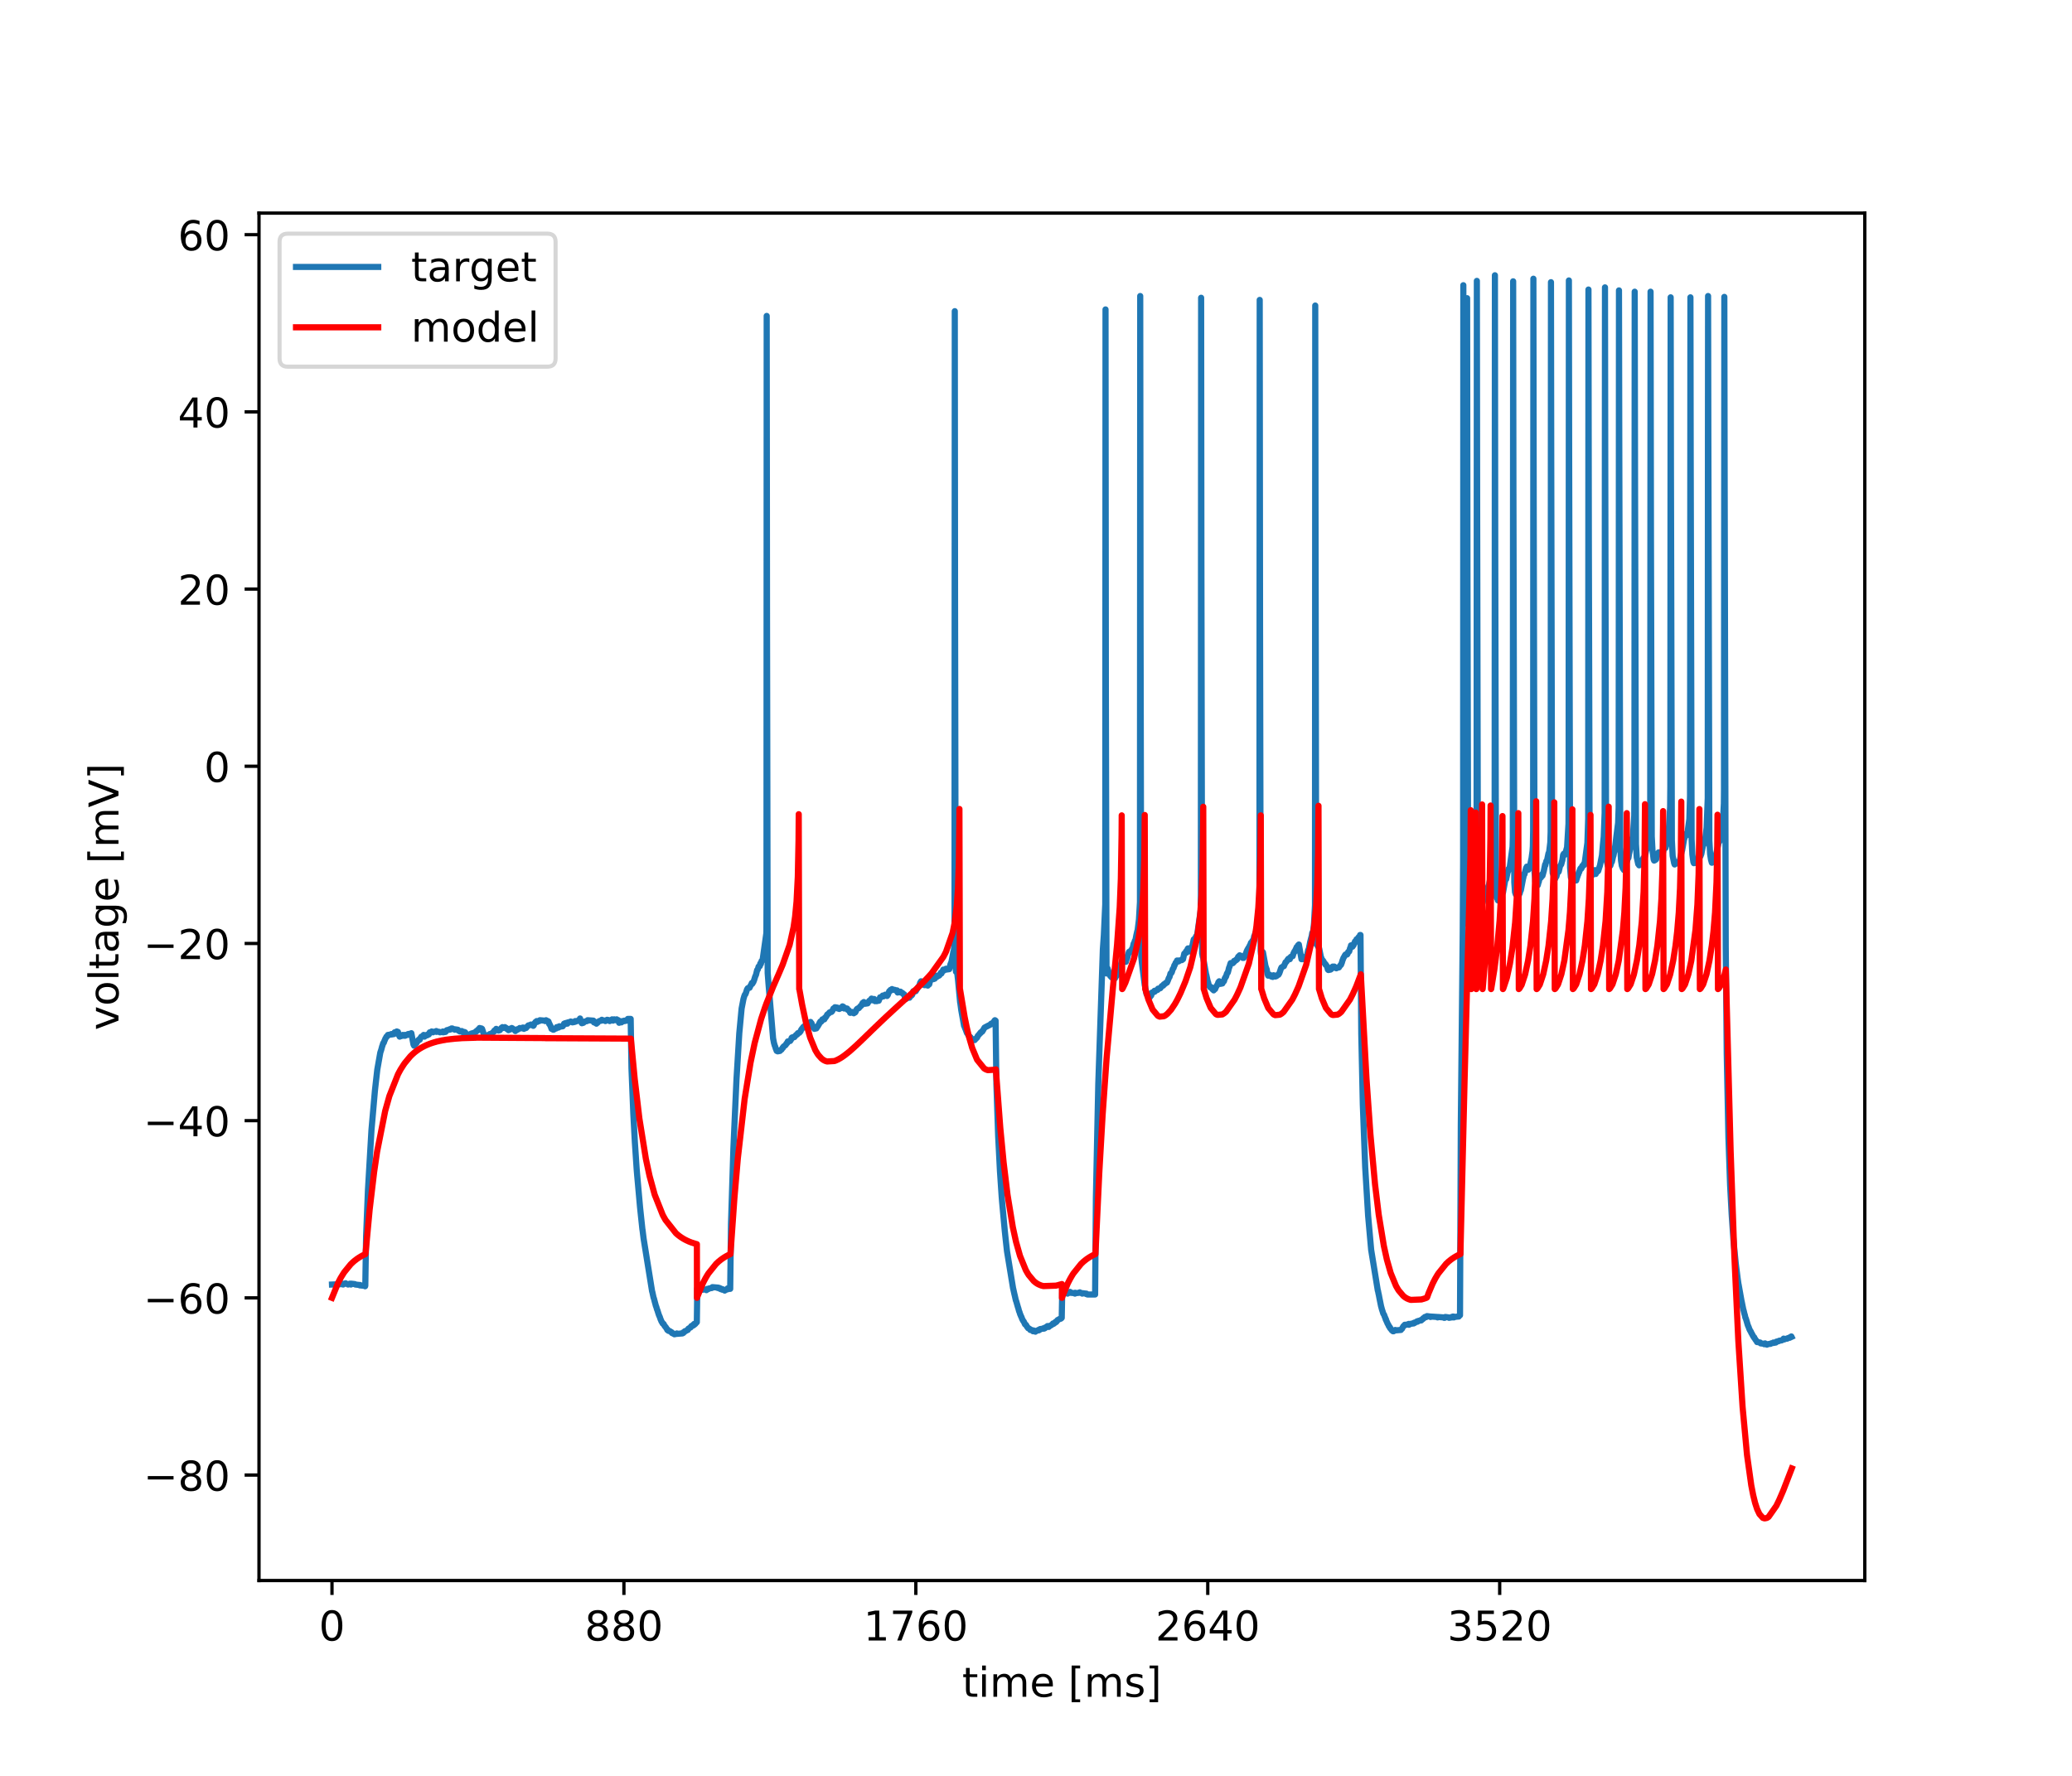 <?xml version="1.0" encoding="utf-8" standalone="no"?>
<!DOCTYPE svg PUBLIC "-//W3C//DTD SVG 1.1//EN"
  "http://www.w3.org/Graphics/SVG/1.1/DTD/svg11.dtd">
<!-- Created with matplotlib (https://matplotlib.org/) -->
<svg height="432pt" version="1.1" viewBox="0 0 504 432" width="504pt" xmlns="http://www.w3.org/2000/svg" xmlns:xlink="http://www.w3.org/1999/xlink">
 <defs>
  <style type="text/css">
*{stroke-linecap:butt;stroke-linejoin:round;}
  </style>
 </defs>
 <g id="figure_1">
  <g id="patch_1">
   <path d="M 0 432 
L 504 432 
L 504 0 
L 0 0 
z
" style="fill:#ffffff;"/>
  </g>
  <g id="axes_1">
   <g id="patch_2">
    <path d="M 63 384.48 
L 453.6 384.48 
L 453.6 51.84 
L 63 51.84 
z
" style="fill:#ffffff;"/>
   </g>
   <g id="matplotlib.axis_1">
    <g id="xtick_1">
     <g id="line2d_1">
      <defs>
       <path d="M 0 0 
L 0 3.5 
" id="m9b95951161" style="stroke:#000000;stroke-width:0.8;"/>
      </defs>
      <g>
       <use style="stroke:#000000;stroke-width:0.8;" x="80.755" xlink:href="#m9b95951161" y="384.48"/>
      </g>
     </g>
     <g id="text_1">
      <!-- 0 -->
      <defs>
       <path d="M 31.781 66.406 
Q 24.172 66.406 20.328 58.906 
Q 16.5 51.422 16.5 36.375 
Q 16.5 21.391 20.328 13.891 
Q 24.172 6.391 31.781 6.391 
Q 39.453 6.391 43.281 13.891 
Q 47.125 21.391 47.125 36.375 
Q 47.125 51.422 43.281 58.906 
Q 39.453 66.406 31.781 66.406 
z
M 31.781 74.219 
Q 44.047 74.219 50.516 64.516 
Q 56.984 54.828 56.984 36.375 
Q 56.984 17.969 50.516 8.266 
Q 44.047 -1.422 31.781 -1.422 
Q 19.531 -1.422 13.062 8.266 
Q 6.594 17.969 6.594 36.375 
Q 6.594 54.828 13.062 64.516 
Q 19.531 74.219 31.781 74.219 
z
" id="DejaVuSans-48"/>
      </defs>
      <g transform="translate(77.573 399.078)scale(0.1 -0.1)">
       <use xlink:href="#DejaVuSans-48"/>
      </g>
     </g>
    </g>
    <g id="xtick_2">
     <g id="line2d_2">
      <g>
       <use style="stroke:#000000;stroke-width:0.8;" x="151.763" xlink:href="#m9b95951161" y="384.48"/>
      </g>
     </g>
     <g id="text_2">
      <!-- 880 -->
      <defs>
       <path d="M 31.781 34.625 
Q 24.75 34.625 20.719 30.859 
Q 16.703 27.094 16.703 20.516 
Q 16.703 13.922 20.719 10.156 
Q 24.75 6.391 31.781 6.391 
Q 38.812 6.391 42.859 10.172 
Q 46.922 13.969 46.922 20.516 
Q 46.922 27.094 42.891 30.859 
Q 38.875 34.625 31.781 34.625 
z
M 21.922 38.812 
Q 15.578 40.375 12.031 44.719 
Q 8.5 49.078 8.5 55.328 
Q 8.5 64.062 14.719 69.141 
Q 20.953 74.219 31.781 74.219 
Q 42.672 74.219 48.875 69.141 
Q 55.078 64.062 55.078 55.328 
Q 55.078 49.078 51.531 44.719 
Q 48 40.375 41.703 38.812 
Q 48.828 37.156 52.797 32.312 
Q 56.781 27.484 56.781 20.516 
Q 56.781 9.906 50.312 4.234 
Q 43.844 -1.422 31.781 -1.422 
Q 19.734 -1.422 13.25 4.234 
Q 6.781 9.906 6.781 20.516 
Q 6.781 27.484 10.781 32.312 
Q 14.797 37.156 21.922 38.812 
z
M 18.312 54.391 
Q 18.312 48.734 21.844 45.562 
Q 25.391 42.391 31.781 42.391 
Q 38.141 42.391 41.719 45.562 
Q 45.312 48.734 45.312 54.391 
Q 45.312 60.062 41.719 63.234 
Q 38.141 66.406 31.781 66.406 
Q 25.391 66.406 21.844 63.234 
Q 18.312 60.062 18.312 54.391 
z
" id="DejaVuSans-56"/>
      </defs>
      <g transform="translate(142.219 399.078)scale(0.1 -0.1)">
       <use xlink:href="#DejaVuSans-56"/>
       <use x="63.623" xlink:href="#DejaVuSans-56"/>
       <use x="127.246" xlink:href="#DejaVuSans-48"/>
      </g>
     </g>
    </g>
    <g id="xtick_3">
     <g id="line2d_3">
      <g>
       <use style="stroke:#000000;stroke-width:0.8;" x="222.772" xlink:href="#m9b95951161" y="384.48"/>
      </g>
     </g>
     <g id="text_3">
      <!-- 1760 -->
      <defs>
       <path d="M 12.406 8.297 
L 28.516 8.297 
L 28.516 63.922 
L 10.984 60.406 
L 10.984 69.391 
L 28.422 72.906 
L 38.281 72.906 
L 38.281 8.297 
L 54.391 8.297 
L 54.391 0 
L 12.406 0 
z
" id="DejaVuSans-49"/>
       <path d="M 8.203 72.906 
L 55.078 72.906 
L 55.078 68.703 
L 28.609 0 
L 18.312 0 
L 43.219 64.594 
L 8.203 64.594 
z
" id="DejaVuSans-55"/>
       <path d="M 33.016 40.375 
Q 26.375 40.375 22.484 35.828 
Q 18.609 31.297 18.609 23.391 
Q 18.609 15.531 22.484 10.953 
Q 26.375 6.391 33.016 6.391 
Q 39.656 6.391 43.531 10.953 
Q 47.406 15.531 47.406 23.391 
Q 47.406 31.297 43.531 35.828 
Q 39.656 40.375 33.016 40.375 
z
M 52.594 71.297 
L 52.594 62.312 
Q 48.875 64.062 45.094 64.984 
Q 41.312 65.922 37.594 65.922 
Q 27.828 65.922 22.672 59.328 
Q 17.531 52.734 16.797 39.406 
Q 19.672 43.656 24.016 45.922 
Q 28.375 48.188 33.594 48.188 
Q 44.578 48.188 50.953 41.516 
Q 57.328 34.859 57.328 23.391 
Q 57.328 12.156 50.688 5.359 
Q 44.047 -1.422 33.016 -1.422 
Q 20.359 -1.422 13.672 8.266 
Q 6.984 17.969 6.984 36.375 
Q 6.984 53.656 15.188 63.938 
Q 23.391 74.219 37.203 74.219 
Q 40.922 74.219 44.703 73.484 
Q 48.484 72.75 52.594 71.297 
z
" id="DejaVuSans-54"/>
      </defs>
      <g transform="translate(210.047 399.078)scale(0.1 -0.1)">
       <use xlink:href="#DejaVuSans-49"/>
       <use x="63.623" xlink:href="#DejaVuSans-55"/>
       <use x="127.246" xlink:href="#DejaVuSans-54"/>
       <use x="190.869" xlink:href="#DejaVuSans-48"/>
      </g>
     </g>
    </g>
    <g id="xtick_4">
     <g id="line2d_4">
      <g>
       <use style="stroke:#000000;stroke-width:0.8;" x="293.78" xlink:href="#m9b95951161" y="384.48"/>
      </g>
     </g>
     <g id="text_4">
      <!-- 2640 -->
      <defs>
       <path d="M 19.188 8.297 
L 53.609 8.297 
L 53.609 0 
L 7.328 0 
L 7.328 8.297 
Q 12.938 14.109 22.625 23.891 
Q 32.328 33.688 34.812 36.531 
Q 39.547 41.844 41.422 45.531 
Q 43.312 49.219 43.312 52.781 
Q 43.312 58.594 39.234 62.25 
Q 35.156 65.922 28.609 65.922 
Q 23.969 65.922 18.812 64.312 
Q 13.672 62.703 7.812 59.422 
L 7.812 69.391 
Q 13.766 71.781 18.938 73 
Q 24.125 74.219 28.422 74.219 
Q 39.75 74.219 46.484 68.547 
Q 53.219 62.891 53.219 53.422 
Q 53.219 48.922 51.531 44.891 
Q 49.859 40.875 45.406 35.406 
Q 44.188 33.984 37.641 27.219 
Q 31.109 20.453 19.188 8.297 
z
" id="DejaVuSans-50"/>
       <path d="M 37.797 64.312 
L 12.891 25.391 
L 37.797 25.391 
z
M 35.203 72.906 
L 47.609 72.906 
L 47.609 25.391 
L 58.016 25.391 
L 58.016 17.188 
L 47.609 17.188 
L 47.609 0 
L 37.797 0 
L 37.797 17.188 
L 4.891 17.188 
L 4.891 26.703 
z
" id="DejaVuSans-52"/>
      </defs>
      <g transform="translate(281.055 399.078)scale(0.1 -0.1)">
       <use xlink:href="#DejaVuSans-50"/>
       <use x="63.623" xlink:href="#DejaVuSans-54"/>
       <use x="127.246" xlink:href="#DejaVuSans-52"/>
       <use x="190.869" xlink:href="#DejaVuSans-48"/>
      </g>
     </g>
    </g>
    <g id="xtick_5">
     <g id="line2d_5">
      <g>
       <use style="stroke:#000000;stroke-width:0.8;" x="364.789" xlink:href="#m9b95951161" y="384.48"/>
      </g>
     </g>
     <g id="text_5">
      <!-- 3520 -->
      <defs>
       <path d="M 40.578 39.312 
Q 47.656 37.797 51.625 33 
Q 55.609 28.219 55.609 21.188 
Q 55.609 10.406 48.188 4.484 
Q 40.766 -1.422 27.094 -1.422 
Q 22.516 -1.422 17.656 -0.516 
Q 12.797 0.391 7.625 2.203 
L 7.625 11.719 
Q 11.719 9.328 16.594 8.109 
Q 21.484 6.891 26.812 6.891 
Q 36.078 6.891 40.938 10.547 
Q 45.797 14.203 45.797 21.188 
Q 45.797 27.641 41.281 31.266 
Q 36.766 34.906 28.719 34.906 
L 20.219 34.906 
L 20.219 43.016 
L 29.109 43.016 
Q 36.375 43.016 40.234 45.922 
Q 44.094 48.828 44.094 54.297 
Q 44.094 59.906 40.109 62.906 
Q 36.141 65.922 28.719 65.922 
Q 24.656 65.922 20.016 65.031 
Q 15.375 64.156 9.812 62.312 
L 9.812 71.094 
Q 15.438 72.656 20.344 73.438 
Q 25.25 74.219 29.594 74.219 
Q 40.828 74.219 47.359 69.109 
Q 53.906 64.016 53.906 55.328 
Q 53.906 49.266 50.438 45.094 
Q 46.969 40.922 40.578 39.312 
z
" id="DejaVuSans-51"/>
       <path d="M 10.797 72.906 
L 49.516 72.906 
L 49.516 64.594 
L 19.828 64.594 
L 19.828 46.734 
Q 21.969 47.469 24.109 47.828 
Q 26.266 48.188 28.422 48.188 
Q 40.625 48.188 47.75 41.5 
Q 54.891 34.812 54.891 23.391 
Q 54.891 11.625 47.562 5.094 
Q 40.234 -1.422 26.906 -1.422 
Q 22.312 -1.422 17.547 -0.641 
Q 12.797 0.141 7.719 1.703 
L 7.719 11.625 
Q 12.109 9.234 16.797 8.062 
Q 21.484 6.891 26.703 6.891 
Q 35.156 6.891 40.078 11.328 
Q 45.016 15.766 45.016 23.391 
Q 45.016 31 40.078 35.438 
Q 35.156 39.891 26.703 39.891 
Q 22.75 39.891 18.812 39.016 
Q 14.891 38.141 10.797 36.281 
z
" id="DejaVuSans-53"/>
      </defs>
      <g transform="translate(352.064 399.078)scale(0.1 -0.1)">
       <use xlink:href="#DejaVuSans-51"/>
       <use x="63.623" xlink:href="#DejaVuSans-53"/>
       <use x="127.246" xlink:href="#DejaVuSans-50"/>
       <use x="190.869" xlink:href="#DejaVuSans-48"/>
      </g>
     </g>
    </g>
    <g id="text_6">
     <!-- time [ms] -->
     <defs>
      <path d="M 18.312 70.219 
L 18.312 54.688 
L 36.812 54.688 
L 36.812 47.703 
L 18.312 47.703 
L 18.312 18.016 
Q 18.312 11.328 20.141 9.422 
Q 21.969 7.516 27.594 7.516 
L 36.812 7.516 
L 36.812 0 
L 27.594 0 
Q 17.188 0 13.234 3.875 
Q 9.281 7.766 9.281 18.016 
L 9.281 47.703 
L 2.688 47.703 
L 2.688 54.688 
L 9.281 54.688 
L 9.281 70.219 
z
" id="DejaVuSans-116"/>
      <path d="M 9.422 54.688 
L 18.406 54.688 
L 18.406 0 
L 9.422 0 
z
M 9.422 75.984 
L 18.406 75.984 
L 18.406 64.594 
L 9.422 64.594 
z
" id="DejaVuSans-105"/>
      <path d="M 52 44.188 
Q 55.375 50.25 60.062 53.125 
Q 64.75 56 71.094 56 
Q 79.641 56 84.281 50.016 
Q 88.922 44.047 88.922 33.016 
L 88.922 0 
L 79.891 0 
L 79.891 32.719 
Q 79.891 40.578 77.094 44.375 
Q 74.312 48.188 68.609 48.188 
Q 61.625 48.188 57.562 43.547 
Q 53.516 38.922 53.516 30.906 
L 53.516 0 
L 44.484 0 
L 44.484 32.719 
Q 44.484 40.625 41.703 44.406 
Q 38.922 48.188 33.109 48.188 
Q 26.219 48.188 22.156 43.531 
Q 18.109 38.875 18.109 30.906 
L 18.109 0 
L 9.078 0 
L 9.078 54.688 
L 18.109 54.688 
L 18.109 46.188 
Q 21.188 51.219 25.484 53.609 
Q 29.781 56 35.688 56 
Q 41.656 56 45.828 52.969 
Q 50 49.953 52 44.188 
z
" id="DejaVuSans-109"/>
      <path d="M 56.203 29.594 
L 56.203 25.203 
L 14.891 25.203 
Q 15.484 15.922 20.484 11.062 
Q 25.484 6.203 34.422 6.203 
Q 39.594 6.203 44.453 7.469 
Q 49.312 8.734 54.109 11.281 
L 54.109 2.781 
Q 49.266 0.734 44.188 -0.344 
Q 39.109 -1.422 33.891 -1.422 
Q 20.797 -1.422 13.156 6.188 
Q 5.516 13.812 5.516 26.812 
Q 5.516 40.234 12.766 48.109 
Q 20.016 56 32.328 56 
Q 43.359 56 49.781 48.891 
Q 56.203 41.797 56.203 29.594 
z
M 47.219 32.234 
Q 47.125 39.594 43.094 43.984 
Q 39.062 48.391 32.422 48.391 
Q 24.906 48.391 20.391 44.141 
Q 15.875 39.891 15.188 32.172 
z
" id="DejaVuSans-101"/>
      <path id="DejaVuSans-32"/>
      <path d="M 8.594 75.984 
L 29.297 75.984 
L 29.297 69 
L 17.578 69 
L 17.578 -6.203 
L 29.297 -6.203 
L 29.297 -13.188 
L 8.594 -13.188 
z
" id="DejaVuSans-91"/>
      <path d="M 44.281 53.078 
L 44.281 44.578 
Q 40.484 46.531 36.375 47.5 
Q 32.281 48.484 27.875 48.484 
Q 21.188 48.484 17.844 46.438 
Q 14.5 44.391 14.5 40.281 
Q 14.5 37.156 16.891 35.375 
Q 19.281 33.594 26.516 31.984 
L 29.594 31.297 
Q 39.156 29.25 43.188 25.516 
Q 47.219 21.781 47.219 15.094 
Q 47.219 7.469 41.188 3.016 
Q 35.156 -1.422 24.609 -1.422 
Q 20.219 -1.422 15.453 -0.562 
Q 10.688 0.297 5.422 2 
L 5.422 11.281 
Q 10.406 8.688 15.234 7.391 
Q 20.062 6.109 24.812 6.109 
Q 31.156 6.109 34.562 8.281 
Q 37.984 10.453 37.984 14.406 
Q 37.984 18.062 35.516 20.016 
Q 33.062 21.969 24.703 23.781 
L 21.578 24.516 
Q 13.234 26.266 9.516 29.906 
Q 5.812 33.547 5.812 39.891 
Q 5.812 47.609 11.281 51.797 
Q 16.75 56 26.812 56 
Q 31.781 56 36.172 55.266 
Q 40.578 54.547 44.281 53.078 
z
" id="DejaVuSans-115"/>
      <path d="M 30.422 75.984 
L 30.422 -13.188 
L 9.719 -13.188 
L 9.719 -6.203 
L 21.391 -6.203 
L 21.391 69 
L 9.719 69 
L 9.719 75.984 
z
" id="DejaVuSans-93"/>
     </defs>
     <g transform="translate(234.038 412.757)scale(0.1 -0.1)">
      <use xlink:href="#DejaVuSans-116"/>
      <use x="39.209" xlink:href="#DejaVuSans-105"/>
      <use x="66.992" xlink:href="#DejaVuSans-109"/>
      <use x="164.404" xlink:href="#DejaVuSans-101"/>
      <use x="225.928" xlink:href="#DejaVuSans-32"/>
      <use x="257.715" xlink:href="#DejaVuSans-91"/>
      <use x="296.729" xlink:href="#DejaVuSans-109"/>
      <use x="394.141" xlink:href="#DejaVuSans-115"/>
      <use x="446.24" xlink:href="#DejaVuSans-93"/>
     </g>
    </g>
   </g>
   <g id="matplotlib.axis_2">
    <g id="ytick_1">
     <g id="line2d_6">
      <defs>
       <path d="M 0 0 
L -3.5 0 
" id="mad1ba41587" style="stroke:#000000;stroke-width:0.8;"/>
      </defs>
      <g>
       <use style="stroke:#000000;stroke-width:0.8;" x="63" xlink:href="#mad1ba41587" y="358.821"/>
      </g>
     </g>
     <g id="text_7">
      <!-- −80 -->
      <defs>
       <path d="M 10.594 35.5 
L 73.188 35.5 
L 73.188 27.203 
L 10.594 27.203 
z
" id="DejaVuSans-8722"/>
      </defs>
      <g transform="translate(34.895 362.62)scale(0.1 -0.1)">
       <use xlink:href="#DejaVuSans-8722"/>
       <use x="83.789" xlink:href="#DejaVuSans-56"/>
       <use x="147.412" xlink:href="#DejaVuSans-48"/>
      </g>
     </g>
    </g>
    <g id="ytick_2">
     <g id="line2d_7">
      <g>
       <use style="stroke:#000000;stroke-width:0.8;" x="63" xlink:href="#mad1ba41587" y="315.716"/>
      </g>
     </g>
     <g id="text_8">
      <!-- −60 -->
      <g transform="translate(34.895 319.516)scale(0.1 -0.1)">
       <use xlink:href="#DejaVuSans-8722"/>
       <use x="83.789" xlink:href="#DejaVuSans-54"/>
       <use x="147.412" xlink:href="#DejaVuSans-48"/>
      </g>
     </g>
    </g>
    <g id="ytick_3">
     <g id="line2d_8">
      <g>
       <use style="stroke:#000000;stroke-width:0.8;" x="63" xlink:href="#mad1ba41587" y="272.612"/>
      </g>
     </g>
     <g id="text_9">
      <!-- −40 -->
      <g transform="translate(34.895 276.411)scale(0.1 -0.1)">
       <use xlink:href="#DejaVuSans-8722"/>
       <use x="83.789" xlink:href="#DejaVuSans-52"/>
       <use x="147.412" xlink:href="#DejaVuSans-48"/>
      </g>
     </g>
    </g>
    <g id="ytick_4">
     <g id="line2d_9">
      <g>
       <use style="stroke:#000000;stroke-width:0.8;" x="63" xlink:href="#mad1ba41587" y="229.507"/>
      </g>
     </g>
     <g id="text_10">
      <!-- −20 -->
      <g transform="translate(34.895 233.306)scale(0.1 -0.1)">
       <use xlink:href="#DejaVuSans-8722"/>
       <use x="83.789" xlink:href="#DejaVuSans-50"/>
       <use x="147.412" xlink:href="#DejaVuSans-48"/>
      </g>
     </g>
    </g>
    <g id="ytick_5">
     <g id="line2d_10">
      <g>
       <use style="stroke:#000000;stroke-width:0.8;" x="63" xlink:href="#mad1ba41587" y="186.403"/>
      </g>
     </g>
     <g id="text_11">
      <!-- 0 -->
      <g transform="translate(49.638 190.202)scale(0.1 -0.1)">
       <use xlink:href="#DejaVuSans-48"/>
      </g>
     </g>
    </g>
    <g id="ytick_6">
     <g id="line2d_11">
      <g>
       <use style="stroke:#000000;stroke-width:0.8;" x="63" xlink:href="#mad1ba41587" y="143.298"/>
      </g>
     </g>
     <g id="text_12">
      <!-- 20 -->
      <g transform="translate(43.275 147.097)scale(0.1 -0.1)">
       <use xlink:href="#DejaVuSans-50"/>
       <use x="63.623" xlink:href="#DejaVuSans-48"/>
      </g>
     </g>
    </g>
    <g id="ytick_7">
     <g id="line2d_12">
      <g>
       <use style="stroke:#000000;stroke-width:0.8;" x="63" xlink:href="#mad1ba41587" y="100.193"/>
      </g>
     </g>
     <g id="text_13">
      <!-- 40 -->
      <g transform="translate(43.275 103.993)scale(0.1 -0.1)">
       <use xlink:href="#DejaVuSans-52"/>
       <use x="63.623" xlink:href="#DejaVuSans-48"/>
      </g>
     </g>
    </g>
    <g id="ytick_8">
     <g id="line2d_13">
      <g>
       <use style="stroke:#000000;stroke-width:0.8;" x="63" xlink:href="#mad1ba41587" y="57.089"/>
      </g>
     </g>
     <g id="text_14">
      <!-- 60 -->
      <g transform="translate(43.275 60.888)scale(0.1 -0.1)">
       <use xlink:href="#DejaVuSans-54"/>
       <use x="63.623" xlink:href="#DejaVuSans-48"/>
      </g>
     </g>
    </g>
    <g id="text_15">
     <!-- voltage [mV] -->
     <defs>
      <path d="M 2.984 54.688 
L 12.5 54.688 
L 29.594 8.797 
L 46.688 54.688 
L 56.203 54.688 
L 35.688 0 
L 23.484 0 
z
" id="DejaVuSans-118"/>
      <path d="M 30.609 48.391 
Q 23.391 48.391 19.188 42.75 
Q 14.984 37.109 14.984 27.297 
Q 14.984 17.484 19.156 11.844 
Q 23.344 6.203 30.609 6.203 
Q 37.797 6.203 41.984 11.859 
Q 46.188 17.531 46.188 27.297 
Q 46.188 37.016 41.984 42.703 
Q 37.797 48.391 30.609 48.391 
z
M 30.609 56 
Q 42.328 56 49.016 48.375 
Q 55.719 40.766 55.719 27.297 
Q 55.719 13.875 49.016 6.219 
Q 42.328 -1.422 30.609 -1.422 
Q 18.844 -1.422 12.172 6.219 
Q 5.516 13.875 5.516 27.297 
Q 5.516 40.766 12.172 48.375 
Q 18.844 56 30.609 56 
z
" id="DejaVuSans-111"/>
      <path d="M 9.422 75.984 
L 18.406 75.984 
L 18.406 0 
L 9.422 0 
z
" id="DejaVuSans-108"/>
      <path d="M 34.281 27.484 
Q 23.391 27.484 19.188 25 
Q 14.984 22.516 14.984 16.5 
Q 14.984 11.719 18.141 8.906 
Q 21.297 6.109 26.703 6.109 
Q 34.188 6.109 38.703 11.406 
Q 43.219 16.703 43.219 25.484 
L 43.219 27.484 
z
M 52.203 31.203 
L 52.203 0 
L 43.219 0 
L 43.219 8.297 
Q 40.141 3.328 35.547 0.953 
Q 30.953 -1.422 24.312 -1.422 
Q 15.922 -1.422 10.953 3.297 
Q 6 8.016 6 15.922 
Q 6 25.141 12.172 29.828 
Q 18.359 34.516 30.609 34.516 
L 43.219 34.516 
L 43.219 35.406 
Q 43.219 41.609 39.141 45 
Q 35.062 48.391 27.688 48.391 
Q 23 48.391 18.547 47.266 
Q 14.109 46.141 10.016 43.891 
L 10.016 52.203 
Q 14.938 54.109 19.578 55.047 
Q 24.219 56 28.609 56 
Q 40.484 56 46.344 49.844 
Q 52.203 43.703 52.203 31.203 
z
" id="DejaVuSans-97"/>
      <path d="M 45.406 27.984 
Q 45.406 37.75 41.375 43.109 
Q 37.359 48.484 30.078 48.484 
Q 22.859 48.484 18.828 43.109 
Q 14.797 37.75 14.797 27.984 
Q 14.797 18.266 18.828 12.891 
Q 22.859 7.516 30.078 7.516 
Q 37.359 7.516 41.375 12.891 
Q 45.406 18.266 45.406 27.984 
z
M 54.391 6.781 
Q 54.391 -7.172 48.188 -13.984 
Q 42 -20.797 29.203 -20.797 
Q 24.469 -20.797 20.266 -20.094 
Q 16.062 -19.391 12.109 -17.922 
L 12.109 -9.188 
Q 16.062 -11.328 19.922 -12.344 
Q 23.781 -13.375 27.781 -13.375 
Q 36.625 -13.375 41.016 -8.766 
Q 45.406 -4.156 45.406 5.172 
L 45.406 9.625 
Q 42.625 4.781 38.281 2.391 
Q 33.938 0 27.875 0 
Q 17.828 0 11.672 7.656 
Q 5.516 15.328 5.516 27.984 
Q 5.516 40.672 11.672 48.328 
Q 17.828 56 27.875 56 
Q 33.938 56 38.281 53.609 
Q 42.625 51.219 45.406 46.391 
L 45.406 54.688 
L 54.391 54.688 
z
" id="DejaVuSans-103"/>
      <path d="M 28.609 0 
L 0.781 72.906 
L 11.078 72.906 
L 34.188 11.531 
L 57.328 72.906 
L 67.578 72.906 
L 39.797 0 
z
" id="DejaVuSans-86"/>
     </defs>
     <g transform="translate(28.816 250.624)rotate(-90)scale(0.1 -0.1)">
      <use xlink:href="#DejaVuSans-118"/>
      <use x="59.18" xlink:href="#DejaVuSans-111"/>
      <use x="120.361" xlink:href="#DejaVuSans-108"/>
      <use x="148.145" xlink:href="#DejaVuSans-116"/>
      <use x="187.354" xlink:href="#DejaVuSans-97"/>
      <use x="248.633" xlink:href="#DejaVuSans-103"/>
      <use x="312.109" xlink:href="#DejaVuSans-101"/>
      <use x="373.633" xlink:href="#DejaVuSans-32"/>
      <use x="405.42" xlink:href="#DejaVuSans-91"/>
      <use x="444.434" xlink:href="#DejaVuSans-109"/>
      <use x="541.846" xlink:href="#DejaVuSans-86"/>
      <use x="610.254" xlink:href="#DejaVuSans-93"/>
     </g>
    </g>
   </g>
   <g id="line2d_14">
    <path clip-path="url(#pfaa34d0241)" d="M 80.755 312.475 
L 83.385 312.37 
L 83.417 312.265 
L 83.466 312.475 
L 83.482 312.37 
L 83.966 312.265 
L 84.063 312.159 
L 84.176 312.265 
L 84.547 312.37 
L 84.66 312.475 
L 84.967 312.37 
L 85.08 312.265 
L 85.338 312.37 
L 85.354 312.475 
L 85.402 312.265 
L 85.419 312.265 
L 86.322 312.37 
L 86.435 312.475 
L 87.42 312.58 
L 87.533 312.686 
L 87.581 312.58 
L 87.629 312.686 
L 88.695 312.791 
L 88.808 312.896 
L 88.856 312.791 
L 89.05 300.794 
L 89.502 289.534 
L 90.357 274.906 
L 91.196 265.329 
L 91.454 263.014 
L 91.777 260.173 
L 92.503 256.069 
L 92.536 255.963 
L 92.713 255.437 
L 92.745 255.332 
L 92.971 254.49 
L 93.02 254.385 
L 93.213 253.754 
L 93.359 253.648 
L 93.536 253.122 
L 93.601 253.017 
L 93.762 252.596 
L 93.859 252.491 
L 94.004 252.175 
L 94.214 252.07 
L 94.359 251.754 
L 95.134 251.649 
L 95.182 251.544 
L 95.231 251.649 
L 95.844 251.544 
L 95.989 251.123 
L 96.054 251.228 
L 96.086 251.123 
L 96.393 251.017 
L 96.506 250.912 
L 96.796 251.017 
L 97.006 251.754 
L 97.07 251.859 
L 97.216 252.175 
L 97.393 252.07 
L 97.425 251.965 
L 97.49 252.07 
L 97.845 251.965 
L 97.974 251.754 
L 98.265 251.859 
L 98.297 251.965 
L 98.345 251.859 
L 98.458 251.754 
L 98.507 251.859 
L 98.539 251.965 
L 98.571 251.754 
L 98.603 251.859 
L 99.12 251.754 
L 99.249 251.544 
L 99.959 251.438 
L 100.056 251.333 
L 100.572 254.069 
L 100.621 254.174 
L 100.734 254.385 
L 100.863 254.174 
L 101.024 254.069 
L 101.153 253.859 
L 101.299 253.754 
L 101.444 253.438 
L 101.557 253.333 
L 101.686 253.122 
L 101.831 253.017 
L 101.847 252.912 
L 101.928 253.017 
L 102.106 252.912 
L 102.267 252.491 
L 102.364 252.385 
L 102.493 252.175 
L 102.993 252.07 
L 103.058 251.754 
L 103.106 251.859 
L 103.251 252.175 
L 103.38 251.965 
L 103.687 251.859 
L 103.784 251.754 
L 103.881 251.859 
L 103.994 251.754 
L 104.091 251.649 
L 104.187 251.544 
L 104.3 251.649 
L 104.381 251.544 
L 104.526 251.123 
L 104.575 251.228 
L 104.623 251.123 
L 104.897 251.017 
L 105.01 250.912 
L 105.236 251.017 
L 105.317 251.123 
L 105.333 251.017 
L 106.108 250.912 
L 106.124 250.807 
L 106.172 251.017 
L 106.205 250.912 
L 106.882 251.017 
L 106.995 251.123 
L 107.705 251.017 
L 107.738 250.912 
L 107.786 251.123 
L 108.383 251.017 
L 108.512 250.807 
L 108.577 250.702 
L 108.69 250.596 
L 109.255 250.491 
L 109.335 250.386 
L 109.352 250.491 
L 109.691 250.386 
L 109.82 250.176 
L 109.916 250.281 
L 110.013 250.176 
L 110.126 250.281 
L 110.53 250.386 
L 110.61 250.491 
L 110.627 250.386 
L 111.369 250.491 
L 111.498 250.702 
L 111.837 250.807 
L 111.853 250.912 
L 111.934 250.807 
L 112.256 250.912 
L 112.321 250.807 
L 112.369 251.017 
L 112.821 251.123 
L 112.837 251.228 
L 112.87 251.017 
L 112.902 251.017 
L 113.144 251.123 
L 113.289 251.438 
L 113.37 251.544 
L 113.499 251.754 
L 113.596 251.859 
L 113.644 251.965 
L 113.693 251.859 
L 113.79 251.754 
L 113.87 251.649 
L 113.886 251.754 
L 114.161 251.859 
L 114.258 251.965 
L 114.387 251.649 
L 114.419 251.754 
L 114.484 251.649 
L 114.58 251.438 
L 114.597 251.544 
L 114.806 251.438 
L 114.919 251.333 
L 115.355 251.228 
L 115.468 251.123 
L 115.759 251.017 
L 115.888 250.807 
L 116.162 250.702 
L 116.259 250.491 
L 116.275 250.596 
L 116.356 250.491 
L 116.469 250.386 
L 116.533 250.281 
L 116.662 250.07 
L 117.017 250.176 
L 117.033 250.281 
L 117.114 250.176 
L 117.259 250.281 
L 117.437 250.807 
L 117.469 250.912 
L 117.663 251.544 
L 117.711 251.649 
L 117.792 251.859 
L 117.824 251.754 
L 117.921 251.859 
L 118.034 251.965 
L 118.647 251.859 
L 118.76 251.754 
L 119.051 251.649 
L 119.131 251.544 
L 119.148 251.649 
L 119.519 251.544 
L 119.648 251.333 
L 119.809 251.228 
L 119.922 251.123 
L 120.1 251.017 
L 120.245 250.702 
L 120.439 250.596 
L 120.552 250.491 
L 120.665 250.386 
L 120.697 250.281 
L 120.745 250.491 
L 121.116 250.596 
L 121.229 250.702 
L 121.601 250.596 
L 121.73 250.386 
L 121.81 250.281 
L 121.939 250.07 
L 122.117 249.965 
L 122.214 249.86 
L 122.343 250.07 
L 122.779 249.965 
L 122.811 249.86 
L 122.875 249.965 
L 122.924 250.07 
L 122.972 249.965 
L 123.134 250.07 
L 123.263 250.281 
L 123.553 250.386 
L 123.682 250.596 
L 123.828 250.281 
L 123.924 250.386 
L 123.941 250.491 
L 124.005 250.281 
L 124.36 250.176 
L 124.473 250.07 
L 124.683 250.176 
L 124.812 250.386 
L 125.216 250.491 
L 125.329 250.702 
L 125.361 250.807 
L 125.441 250.596 
L 125.764 250.491 
L 125.78 250.386 
L 125.861 250.491 
L 126.039 250.386 
L 126.152 250.281 
L 126.329 250.176 
L 126.426 250.07 
L 126.539 250.176 
L 127.136 250.07 
L 127.152 249.965 
L 127.233 250.07 
L 127.249 250.176 
L 127.297 249.965 
L 127.314 249.965 
L 127.394 250.07 
L 127.443 250.281 
L 127.507 250.176 
L 127.523 250.07 
L 127.604 250.176 
L 127.975 250.07 
L 128.104 249.86 
L 128.217 249.755 
L 128.33 249.649 
L 128.411 249.544 
L 128.524 249.439 
L 129.089 249.334 
L 129.137 249.228 
L 129.186 249.334 
L 129.605 249.439 
L 129.718 249.544 
L 129.831 249.439 
L 130.009 248.913 
L 130.138 248.807 
L 130.267 248.597 
L 130.525 248.492 
L 130.541 248.386 
L 130.59 248.597 
L 130.622 248.492 
L 130.67 248.597 
L 130.719 248.492 
L 131.074 248.386 
L 131.138 248.281 
L 131.171 248.386 
L 131.203 248.281 
L 131.316 248.176 
L 132.478 248.281 
L 132.591 248.386 
L 132.768 248.281 
L 132.817 248.176 
L 132.865 248.281 
L 133.269 248.386 
L 133.382 248.492 
L 133.414 248.492 
L 133.559 249.018 
L 133.591 248.913 
L 133.607 249.123 
L 133.624 249.123 
L 133.737 249.228 
L 133.785 249.334 
L 133.93 249.649 
L 133.979 249.755 
L 134.156 250.281 
L 134.269 250.176 
L 134.431 250.281 
L 134.56 250.491 
L 134.624 250.386 
L 134.656 250.491 
L 134.818 250.386 
L 134.931 250.281 
L 135.302 250.176 
L 135.415 249.86 
L 135.431 249.965 
L 135.818 249.86 
L 135.835 249.755 
L 135.867 249.965 
L 135.915 249.86 
L 136.044 249.755 
L 136.06 249.649 
L 136.141 249.755 
L 136.884 249.649 
L 137.029 249.334 
L 137.158 249.228 
L 137.206 249.018 
L 137.255 249.228 
L 137.368 249.123 
L 137.432 248.913 
L 137.465 249.123 
L 137.69 249.018 
L 137.82 248.807 
L 137.916 248.913 
L 138.013 249.018 
L 138.158 248.702 
L 138.707 248.597 
L 138.82 248.492 
L 139.127 248.597 
L 139.24 248.702 
L 139.772 248.597 
L 139.901 248.386 
L 139.998 248.492 
L 140.095 248.386 
L 140.111 248.492 
L 140.192 248.386 
L 140.757 248.281 
L 140.886 248.071 
L 140.967 247.966 
L 141.096 247.755 
L 141.322 248.597 
L 141.402 248.702 
L 141.531 248.913 
L 141.903 248.807 
L 142.016 248.702 
L 142.145 248.597 
L 142.258 248.492 
L 142.806 248.386 
L 142.935 248.176 
L 144.339 248.281 
L 144.469 248.702 
L 144.485 248.597 
L 144.582 248.492 
L 144.727 248.807 
L 145.05 248.913 
L 145.082 249.018 
L 145.146 248.913 
L 145.34 248.807 
L 145.469 248.597 
L 145.647 248.492 
L 145.76 248.386 
L 146.308 248.281 
L 146.389 248.071 
L 146.421 248.176 
L 147.244 248.281 
L 147.26 248.386 
L 147.341 248.281 
L 147.551 248.176 
L 147.664 248.071 
L 148.18 248.176 
L 148.309 248.386 
L 148.374 248.281 
L 148.487 248.176 
L 148.874 248.071 
L 148.89 247.966 
L 148.971 248.071 
L 149.1 248.176 
L 149.116 248.281 
L 149.165 248.071 
L 149.197 248.176 
L 149.294 248.071 
L 149.407 247.966 
L 149.697 248.071 
L 149.81 248.176 
L 149.972 248.176 
L 150.004 247.966 
L 150.085 248.071 
L 150.407 248.176 
L 150.601 248.807 
L 150.746 248.492 
L 151.085 248.597 
L 151.15 248.702 
L 151.182 248.597 
L 151.36 248.492 
L 151.376 248.386 
L 151.456 248.492 
L 151.811 248.386 
L 151.844 248.281 
L 151.908 248.386 
L 152.425 248.281 
L 152.554 248.071 
L 152.651 247.966 
L 152.715 247.86 
L 152.747 247.966 
L 152.764 248.071 
L 152.812 247.86 
L 152.828 247.86 
L 153.409 247.86 
L 153.603 259.857 
L 154.055 271.012 
L 154.426 277.853 
L 154.862 284.377 
L 154.975 285.745 
L 155.685 293.638 
L 155.894 295.637 
L 156.266 299.11 
L 156.282 299.11 
L 156.556 301.32 
L 158.622 314.159 
L 158.67 314.264 
L 158.993 315.737 
L 159.058 315.843 
L 159.3 316.79 
L 159.332 316.895 
L 159.558 317.737 
L 159.622 317.842 
L 159.832 318.579 
L 159.897 318.684 
L 160.09 319.315 
L 160.123 319.421 
L 160.3 319.947 
L 160.349 320.052 
L 160.494 320.368 
L 160.526 320.473 
L 160.704 320.999 
L 160.768 321.104 
L 160.93 321.525 
L 161.043 321.631 
L 161.188 321.946 
L 161.414 322.052 
L 161.559 322.367 
L 161.64 322.472 
L 161.769 322.683 
L 161.898 322.788 
L 162.027 322.999 
L 162.092 323.104 
L 162.221 323.314 
L 162.285 323.42 
L 162.317 323.525 
L 162.382 323.42 
L 162.463 323.525 
L 162.592 323.735 
L 162.995 323.841 
L 163.108 323.946 
L 163.318 324.051 
L 163.431 324.261 
L 163.463 324.156 
L 163.528 324.261 
L 163.641 324.367 
L 163.931 324.472 
L 164.044 324.577 
L 164.545 324.472 
L 164.625 324.367 
L 164.641 324.472 
L 165.997 324.367 
L 166.126 324.156 
L 166.207 324.261 
L 166.223 324.156 
L 166.433 324.051 
L 166.562 323.841 
L 166.901 323.735 
L 167.014 323.63 
L 167.304 323.525 
L 167.449 323.209 
L 167.659 323.104 
L 167.772 322.999 
L 168.014 322.893 
L 168.16 322.578 
L 168.45 322.472 
L 168.563 322.367 
L 168.579 322.472 
L 168.628 322.262 
L 168.644 322.367 
L 168.757 322.262 
L 168.837 322.157 
L 168.853 322.052 
L 168.886 322.262 
L 168.934 322.157 
L 169.128 322.052 
L 169.257 321.841 
L 169.418 321.736 
L 169.499 321.631 
L 169.612 313.422 
L 169.709 313.527 
L 169.725 313.633 
L 169.806 313.527 
L 170.951 313.633 
L 170.968 313.738 
L 171.048 313.633 
L 171.791 313.738 
L 171.823 313.843 
L 171.887 313.738 
L 171.952 313.633 
L 172.049 313.527 
L 172.162 313.633 
L 172.388 313.527 
L 172.501 313.422 
L 173.162 313.317 
L 173.292 313.107 
L 174.518 313.212 
L 174.583 313.317 
L 174.615 313.212 
L 175.018 313.317 
L 175.147 313.527 
L 175.26 313.422 
L 175.39 313.527 
L 175.406 313.633 
L 175.486 313.527 
L 175.615 313.633 
L 175.712 313.738 
L 175.825 313.633 
L 175.938 313.738 
L 176.164 313.843 
L 176.277 313.948 
L 176.39 313.843 
L 176.664 313.738 
L 176.777 313.633 
L 176.939 313.527 
L 176.971 313.422 
L 177.019 313.633 
L 177.036 313.527 
L 177.617 313.527 
L 177.81 297.847 
L 178.391 279.431 
L 179.15 262.488 
L 179.828 251.333 
L 180.392 245.335 
L 180.86 242.914 
L 180.877 242.914 
L 181.022 242.388 
L 181.183 241.967 
L 181.312 241.862 
L 181.474 241.441 
L 181.506 241.336 
L 181.7 240.704 
L 181.764 240.599 
L 181.893 240.389 
L 182.329 240.283 
L 182.474 239.968 
L 182.506 239.862 
L 182.636 239.652 
L 182.716 239.547 
L 182.878 239.126 
L 182.926 239.231 
L 182.975 239.336 
L 183.023 239.231 
L 183.104 239.126 
L 183.233 238.915 
L 183.281 238.81 
L 183.443 238.389 
L 183.475 238.284 
L 183.668 237.652 
L 183.701 237.547 
L 183.846 237.232 
L 183.894 237.126 
L 184.169 235.969 
L 184.314 235.863 
L 184.524 235.127 
L 184.814 235.022 
L 184.927 234.39 
L 184.976 234.601 
L 185.072 234.495 
L 185.25 233.759 
L 185.266 233.864 
L 185.347 233.759 
L 185.492 233.443 
L 185.524 233.338 
L 186.412 227.024 
L 186.428 226.392 
L 186.444 219.868 
L 186.493 76.852 
L 186.573 151.675 
L 186.735 236.705 
L 186.945 239.441 
L 188.058 252.701 
L 188.074 252.701 
L 188.252 253.648 
L 188.462 254.385 
L 188.526 254.49 
L 188.72 255.122 
L 188.768 255.227 
L 188.93 255.648 
L 189.026 255.543 
L 189.155 255.753 
L 189.72 255.648 
L 189.849 255.437 
L 190.091 255.332 
L 190.221 255.122 
L 190.285 255.016 
L 190.414 254.806 
L 190.43 254.911 
L 190.495 254.701 
L 190.592 254.595 
L 190.705 254.49 
L 190.898 254.385 
L 191.011 254.28 
L 191.14 254.174 
L 191.286 253.859 
L 191.463 253.754 
L 191.625 253.333 
L 192.206 253.227 
L 192.335 253.017 
L 192.415 252.912 
L 192.545 252.491 
L 192.561 252.596 
L 192.609 252.491 
L 192.625 252.385 
L 192.706 252.491 
L 192.835 252.385 
L 192.9 252.28 
L 192.932 252.385 
L 193.238 252.28 
L 193.368 252.07 
L 193.513 251.965 
L 193.642 251.754 
L 193.916 251.649 
L 194.062 251.333 
L 194.449 251.228 
L 194.578 251.017 
L 194.723 250.912 
L 194.885 250.491 
L 194.981 250.386 
L 195.111 250.176 
L 195.272 250.07 
L 195.353 249.86 
L 195.385 249.965 
L 195.466 249.86 
L 195.595 249.649 
L 195.885 249.544 
L 195.998 249.439 
L 196.095 249.334 
L 196.256 248.913 
L 196.353 249.018 
L 196.45 248.913 
L 196.547 249.018 
L 196.676 248.807 
L 197.144 248.702 
L 197.16 248.597 
L 197.225 248.807 
L 197.402 248.913 
L 197.58 249.544 
L 197.628 249.439 
L 197.66 249.649 
L 197.725 249.755 
L 197.822 249.965 
L 197.838 249.86 
L 197.951 249.965 
L 198.096 250.281 
L 198.467 250.176 
L 198.483 250.07 
L 198.564 250.176 
L 198.645 250.07 
L 198.79 249.755 
L 198.935 249.649 
L 199.081 249.334 
L 199.193 249.228 
L 199.355 248.807 
L 199.419 248.702 
L 199.549 248.492 
L 199.662 248.597 
L 199.791 248.492 
L 199.92 248.281 
L 199.984 248.176 
L 200.049 247.966 
L 200.097 248.071 
L 200.517 247.966 
L 200.662 247.545 
L 200.71 247.65 
L 200.759 247.545 
L 200.872 247.439 
L 201.001 247.229 
L 201.066 247.124 
L 201.211 246.808 
L 201.372 246.703 
L 201.485 246.597 
L 201.647 246.492 
L 201.776 246.282 
L 202.131 246.177 
L 202.195 246.071 
L 202.227 246.177 
L 202.357 246.071 
L 202.486 245.861 
L 202.55 245.756 
L 202.712 245.335 
L 202.97 245.229 
L 203.099 245.019 
L 203.728 245.124 
L 203.793 245.335 
L 203.841 245.229 
L 204.083 245.335 
L 204.148 245.44 
L 204.18 245.335 
L 204.632 245.229 
L 204.729 245.019 
L 204.745 245.124 
L 204.81 245.019 
L 204.939 244.808 
L 205.019 244.914 
L 205.116 245.019 
L 205.165 244.914 
L 205.197 245.124 
L 205.213 245.019 
L 205.261 245.124 
L 205.358 245.335 
L 205.374 245.229 
L 206.052 245.335 
L 206.198 245.65 
L 206.456 245.756 
L 206.585 245.966 
L 206.666 246.071 
L 206.811 246.387 
L 207.343 246.282 
L 207.359 246.177 
L 207.44 246.282 
L 207.666 246.387 
L 207.682 246.492 
L 207.763 246.387 
L 208.021 246.282 
L 208.15 246.071 
L 208.199 245.966 
L 208.36 245.545 
L 208.473 245.44 
L 208.586 245.335 
L 208.925 245.229 
L 209.054 245.019 
L 209.215 244.914 
L 209.344 244.703 
L 209.538 244.598 
L 209.683 244.282 
L 209.716 244.177 
L 209.845 243.967 
L 210.055 243.861 
L 210.119 243.756 
L 210.151 243.861 
L 210.264 243.967 
L 210.393 244.177 
L 211.055 244.072 
L 211.2 243.756 
L 211.329 243.651 
L 211.459 243.44 
L 211.652 243.335 
L 211.749 243.23 
L 211.781 243.335 
L 211.83 243.125 
L 211.846 243.23 
L 211.991 242.914 
L 212.169 243.019 
L 212.314 243.335 
L 212.411 243.23 
L 212.475 243.019 
L 212.508 243.125 
L 212.556 243.23 
L 212.588 243.125 
L 212.637 243.019 
L 212.685 243.125 
L 212.846 243.546 
L 213.185 243.44 
L 213.218 243.335 
L 213.266 243.546 
L 213.557 243.44 
L 213.653 243.335 
L 213.75 243.44 
L 213.928 242.914 
L 214.025 242.809 
L 214.073 242.599 
L 214.138 242.704 
L 214.283 242.599 
L 214.396 242.493 
L 214.589 242.388 
L 214.719 242.178 
L 214.848 242.283 
L 214.88 242.388 
L 214.928 242.178 
L 215.203 242.072 
L 215.316 241.967 
L 215.493 242.072 
L 215.558 242.178 
L 215.59 242.072 
L 215.751 242.178 
L 215.768 242.283 
L 215.848 242.178 
L 215.945 242.072 
L 216.123 241.546 
L 216.187 241.441 
L 216.3 241.125 
L 216.316 241.23 
L 216.461 241.125 
L 216.607 240.81 
L 216.623 240.915 
L 216.704 240.81 
L 216.929 240.704 
L 216.978 240.599 
L 217.026 240.704 
L 217.042 240.81 
L 217.123 240.704 
L 217.704 240.81 
L 217.817 240.915 
L 218.204 240.915 
L 218.35 241.441 
L 218.656 241.336 
L 218.769 241.23 
L 218.963 241.336 
L 219.027 241.23 
L 219.076 241.441 
L 219.14 241.336 
L 219.173 241.441 
L 219.512 241.546 
L 219.641 241.757 
L 219.915 241.862 
L 220.125 242.599 
L 220.206 242.704 
L 220.351 243.019 
L 220.48 242.809 
L 221.125 242.704 
L 221.142 242.599 
L 221.222 242.704 
L 221.271 242.599 
L 221.416 242.283 
L 221.723 242.178 
L 221.852 241.967 
L 221.9 241.967 
L 222.029 241.546 
L 222.078 241.441 
L 222.158 241.125 
L 222.207 241.23 
L 222.739 241.125 
L 222.868 240.915 
L 222.917 240.81 
L 223.046 240.599 
L 223.143 240.494 
L 223.288 240.178 
L 223.385 240.073 
L 223.514 239.862 
L 223.627 239.757 
L 223.837 239.021 
L 223.982 238.915 
L 224.046 238.705 
L 224.095 238.81 
L 224.256 239.231 
L 224.321 239.126 
L 224.385 239.021 
L 224.418 239.126 
L 224.498 239.231 
L 224.514 239.336 
L 224.579 239.231 
L 224.595 239.126 
L 224.644 239.336 
L 224.66 239.336 
L 224.74 239.441 
L 224.87 239.652 
L 225.128 239.547 
L 225.241 239.441 
L 225.289 239.547 
L 225.305 239.652 
L 225.354 239.441 
L 225.37 239.441 
L 225.547 239.547 
L 225.676 239.757 
L 225.741 239.652 
L 225.854 239.547 
L 226.031 239.441 
L 226.29 238.389 
L 226.661 238.284 
L 226.806 237.968 
L 227.064 238.073 
L 227.097 238.179 
L 227.145 238.073 
L 227.258 237.863 
L 227.371 238.073 
L 227.548 237.547 
L 227.661 237.442 
L 227.678 237.337 
L 227.758 237.442 
L 227.855 237.652 
L 227.871 237.547 
L 228.049 237.442 
L 228.097 237.337 
L 228.146 237.442 
L 228.42 237.337 
L 228.533 237.232 
L 228.565 237.126 
L 228.694 236.916 
L 228.823 236.811 
L 228.872 236.6 
L 228.92 236.705 
L 229.001 236.811 
L 229.017 236.705 
L 229.098 236.6 
L 229.243 236.284 
L 229.308 236.179 
L 229.453 235.863 
L 229.63 235.969 
L 229.646 236.074 
L 229.711 235.863 
L 230.082 235.758 
L 230.098 235.653 
L 230.163 235.863 
L 230.905 235.758 
L 231.18 234.601 
L 231.228 234.495 
L 231.389 234.074 
L 231.438 233.969 
L 231.922 231.444 
L 232.003 231.338 
L 232.116 230.181 
L 232.164 228.813 
L 232.18 224.919 
L 232.245 75.695 
L 232.309 145.571 
L 232.471 235.548 
L 232.535 236.39 
L 232.6 236.179 
L 232.745 235.863 
L 233.035 238.389 
L 233.552 243.861 
L 233.584 243.967 
L 233.826 245.756 
L 234.504 249.544 
L 234.585 249.649 
L 234.762 250.176 
L 234.827 250.281 
L 234.988 250.702 
L 235.021 250.807 
L 235.182 251.228 
L 235.198 251.123 
L 235.23 251.333 
L 235.263 251.333 
L 235.359 251.438 
L 235.505 251.754 
L 235.601 251.859 
L 235.731 252.07 
L 235.908 252.175 
L 236.021 252.28 
L 236.118 252.385 
L 236.263 252.701 
L 236.279 252.596 
L 236.344 252.701 
L 236.505 253.122 
L 236.876 253.017 
L 237.006 252.806 
L 237.07 253.017 
L 237.118 252.912 
L 237.231 252.806 
L 237.393 252.701 
L 237.522 252.491 
L 237.683 252.385 
L 237.845 251.965 
L 237.958 251.859 
L 238.071 251.754 
L 238.167 251.649 
L 238.297 251.438 
L 238.474 251.333 
L 238.555 251.123 
L 238.587 251.228 
L 238.668 251.123 
L 238.781 251.017 
L 238.845 250.912 
L 238.942 250.807 
L 238.958 250.912 
L 239.023 250.702 
L 239.152 250.596 
L 239.297 250.281 
L 239.362 250.176 
L 239.491 249.965 
L 239.733 249.86 
L 239.846 249.755 
L 240.152 249.649 
L 240.265 249.544 
L 240.572 249.439 
L 240.685 249.334 
L 240.959 249.228 
L 241.089 249.018 
L 241.46 248.913 
L 241.589 248.702 
L 241.718 248.597 
L 241.847 248.386 
L 241.895 248.281 
L 242.008 248.176 
L 242.17 248.281 
L 242.363 263.646 
L 242.799 276.379 
L 243.235 284.903 
L 243.654 291.112 
L 243.767 292.48 
L 244.397 299.321 
L 244.607 301.32 
L 244.946 304.372 
L 246.43 313.422 
L 246.463 313.527 
L 246.769 314.896 
L 246.801 315.001 
L 247.108 316.369 
L 247.173 316.474 
L 247.382 317.211 
L 247.415 317.316 
L 247.625 318.053 
L 247.673 318.158 
L 247.899 319 
L 247.963 319.105 
L 248.157 319.736 
L 248.222 319.842 
L 248.383 320.263 
L 248.464 320.368 
L 248.641 320.894 
L 248.722 320.999 
L 248.867 321.315 
L 248.996 321.42 
L 249.142 321.736 
L 249.19 321.841 
L 249.335 322.157 
L 249.545 322.262 
L 249.674 322.472 
L 249.722 322.578 
L 249.852 322.788 
L 249.965 322.893 
L 250.094 323.104 
L 250.384 323.209 
L 250.497 323.314 
L 250.594 323.42 
L 250.61 323.525 
L 250.691 323.42 
L 250.884 323.525 
L 250.997 323.63 
L 251.256 323.735 
L 251.272 323.841 
L 251.336 323.735 
L 251.369 323.63 
L 251.433 323.735 
L 251.837 323.841 
L 251.853 323.946 
L 251.933 323.841 
L 252.046 323.735 
L 252.547 323.63 
L 252.563 323.525 
L 252.644 323.63 
L 252.853 323.525 
L 252.982 323.314 
L 253.725 323.209 
L 253.822 323.104 
L 253.935 323.209 
L 254.177 323.104 
L 254.306 322.893 
L 254.742 322.788 
L 254.79 322.578 
L 254.838 322.788 
L 255.016 322.683 
L 255.032 322.578 
L 255.097 322.788 
L 255.113 322.683 
L 255.355 322.578 
L 255.468 322.472 
L 255.71 322.367 
L 255.823 322.262 
L 256 322.157 
L 256.129 321.946 
L 256.242 322.052 
L 256.42 321.946 
L 256.549 321.736 
L 256.775 321.631 
L 256.791 321.525 
L 256.872 321.631 
L 256.969 321.525 
L 257.082 321.42 
L 257.13 321.315 
L 257.259 321.104 
L 257.517 320.999 
L 257.63 320.894 
L 258.018 320.789 
L 258.147 320.578 
L 258.163 320.683 
L 258.244 320.578 
L 258.26 320.578 
L 258.373 314.475 
L 259.648 314.58 
L 259.68 314.685 
L 259.744 314.58 
L 260.245 314.475 
L 260.277 314.264 
L 260.341 314.475 
L 261.423 314.58 
L 261.471 314.685 
L 261.503 314.58 
L 261.52 314.475 
L 261.6 314.58 
L 262.617 314.475 
L 262.649 314.369 
L 262.714 314.475 
L 263.23 314.58 
L 263.246 314.685 
L 263.327 314.58 
L 264.166 314.685 
L 264.215 314.79 
L 264.263 314.685 
L 264.392 314.79 
L 264.505 314.896 
L 266.377 314.896 
L 266.571 291.323 
L 267.152 263.646 
L 268.265 230.917 
L 268.507 227.445 
L 268.846 219.973 
L 268.911 75.274 
L 268.992 167.46 
L 269.153 236.495 
L 269.185 236.811 
L 269.234 236.39 
L 269.395 235.548 
L 269.573 236.074 
L 269.605 236.179 
L 269.799 236.811 
L 269.815 236.705 
L 269.863 237.021 
L 269.944 237.126 
L 270.089 237.442 
L 270.283 237.547 
L 270.396 237.758 
L 270.525 237.547 
L 270.654 237.547 
L 270.783 237.863 
L 270.799 237.968 
L 270.88 237.863 
L 271.009 237.652 
L 271.154 237.758 
L 271.219 237.968 
L 271.267 237.863 
L 271.429 237.442 
L 271.445 237.547 
L 271.525 237.442 
L 271.638 237.337 
L 271.703 237.232 
L 271.897 236.6 
L 272.009 236.495 
L 272.284 235.337 
L 272.3 235.442 
L 272.381 235.337 
L 272.445 235.337 
L 272.59 234.811 
L 272.816 233.969 
L 272.881 233.864 
L 273.091 233.127 
L 273.123 233.022 
L 273.252 232.812 
L 273.301 232.917 
L 273.462 233.338 
L 273.526 233.443 
L 273.672 233.759 
L 273.801 233.864 
L 273.865 233.969 
L 273.882 233.864 
L 274.075 233.233 
L 274.172 233.127 
L 274.414 232.18 
L 274.446 232.075 
L 274.624 231.549 
L 274.705 231.654 
L 274.753 231.759 
L 274.785 231.549 
L 274.801 231.654 
L 274.866 231.549 
L 274.947 231.338 
L 274.963 231.444 
L 275.043 231.549 
L 275.06 231.444 
L 275.173 231.338 
L 275.35 230.812 
L 275.495 230.707 
L 275.754 229.549 
L 275.802 229.655 
L 275.834 229.549 
L 276.028 228.918 
L 276.06 228.813 
L 276.141 228.918 
L 276.189 228.602 
L 276.222 228.497 
L 276.399 227.55 
L 276.641 226.497 
L 276.657 226.603 
L 276.706 226.392 
L 277.045 223.656 
L 277.287 219.447 
L 277.351 72.011 
L 277.432 151.78 
L 277.593 232.601 
L 277.755 234.18 
L 278.207 237.758 
L 278.449 239.652 
L 278.481 239.757 
L 278.868 241.757 
L 278.901 241.651 
L 278.933 241.862 
L 278.949 241.862 
L 279.094 242.178 
L 279.159 242.283 
L 279.288 242.493 
L 279.32 242.599 
L 279.433 242.704 
L 279.691 242.599 
L 279.837 242.283 
L 280.014 242.178 
L 280.224 241.441 
L 280.547 241.336 
L 280.643 241.23 
L 280.66 241.336 
L 280.74 241.23 
L 280.805 241.125 
L 280.821 241.02 
L 280.886 241.23 
L 280.902 241.125 
L 281.079 241.02 
L 281.192 240.915 
L 281.563 240.81 
L 281.709 240.494 
L 281.789 240.599 
L 281.805 240.494 
L 282.241 240.389 
L 282.37 240.178 
L 282.483 240.073 
L 282.612 239.862 
L 282.951 239.757 
L 283.096 239.441 
L 283.403 239.336 
L 283.532 239.126 
L 283.855 239.021 
L 284 238.705 
L 284.049 238.6 
L 284.21 238.179 
L 284.242 238.073 
L 284.388 237.758 
L 284.484 237.652 
L 284.71 236.811 
L 284.904 236.705 
L 285.033 236.495 
L 285.065 236.39 
L 285.259 235.758 
L 285.307 235.653 
L 285.42 235.548 
L 285.469 235.442 
L 285.662 234.811 
L 285.679 234.916 
L 285.743 234.706 
L 285.824 234.601 
L 285.985 234.18 
L 286.147 234.074 
L 286.308 233.653 
L 286.437 233.864 
L 286.518 233.759 
L 286.55 233.653 
L 286.599 233.759 
L 286.711 233.864 
L 286.744 233.759 
L 286.857 233.653 
L 287.486 233.548 
L 287.583 233.338 
L 287.599 233.443 
L 287.76 233.338 
L 288.067 231.97 
L 288.341 231.864 
L 288.487 231.444 
L 288.567 231.759 
L 288.616 231.654 
L 288.809 231.023 
L 288.842 230.917 
L 288.971 230.707 
L 289.132 231.128 
L 289.245 231.233 
L 289.374 231.444 
L 289.568 231.338 
L 289.81 230.391 
L 289.988 230.286 
L 290.343 228.602 
L 290.359 228.707 
L 290.391 228.497 
L 290.439 228.602 
L 290.552 228.497 
L 290.665 228.392 
L 290.698 228.286 
L 290.843 227.971 
L 290.907 227.866 
L 291.004 227.655 
L 291.02 227.76 
L 291.053 227.655 
L 291.198 227.339 
L 291.23 227.234 
L 292.069 221.341 
L 292.102 218.079 
L 292.166 72.432 
L 292.231 136.626 
L 292.408 231.864 
L 292.554 232.706 
L 292.634 232.812 
L 293.377 237.021 
L 293.425 237.126 
L 293.78 238.81 
L 293.845 238.915 
L 294.054 239.757 
L 294.071 239.652 
L 294.119 239.862 
L 294.135 239.862 
L 294.248 239.968 
L 294.377 240.178 
L 294.49 240.073 
L 294.668 240.178 
L 294.813 240.494 
L 294.877 240.599 
L 294.99 240.704 
L 295.12 240.81 
L 295.216 240.915 
L 295.345 240.704 
L 295.571 240.599 
L 295.733 240.178 
L 295.797 240.073 
L 295.926 239.862 
L 295.991 239.757 
L 296.12 239.547 
L 296.201 239.441 
L 296.378 238.915 
L 296.556 238.81 
L 296.572 238.705 
L 296.653 238.81 
L 296.83 239.336 
L 297.347 239.231 
L 297.508 238.81 
L 297.718 238.705 
L 297.928 237.968 
L 298.041 237.863 
L 298.154 237.547 
L 298.17 237.652 
L 298.234 237.547 
L 298.444 236.811 
L 298.525 236.705 
L 298.638 236.495 
L 298.654 236.6 
L 298.702 236.39 
L 298.718 236.39 
L 298.977 235.337 
L 299.057 235.232 
L 299.267 234.495 
L 299.315 234.39 
L 299.348 234.285 
L 299.412 234.39 
L 299.913 234.285 
L 300.042 234.074 
L 300.074 233.969 
L 300.171 233.759 
L 300.187 233.864 
L 300.219 233.969 
L 300.268 233.759 
L 300.542 233.653 
L 300.671 233.443 
L 300.736 233.548 
L 300.768 233.443 
L 300.962 233.338 
L 301.139 232.812 
L 301.155 232.917 
L 301.204 232.706 
L 301.22 232.706 
L 301.397 232.601 
L 301.526 232.391 
L 301.817 232.496 
L 301.93 232.601 
L 302.14 232.706 
L 302.285 233.022 
L 302.398 232.917 
L 302.511 233.022 
L 302.672 232.496 
L 302.753 232.706 
L 302.785 232.601 
L 302.85 232.496 
L 303.027 231.97 
L 303.092 231.864 
L 303.269 231.338 
L 303.334 231.233 
L 303.479 230.917 
L 303.576 230.812 
L 303.721 230.496 
L 303.85 230.391 
L 304.012 229.97 
L 304.109 229.865 
L 304.286 229.339 
L 304.528 229.234 
L 304.609 228.918 
L 304.657 229.023 
L 304.722 229.023 
L 304.819 228.602 
L 304.851 228.707 
L 304.899 228.707 
L 305.061 227.76 
L 305.109 227.866 
L 305.125 227.76 
L 305.271 227.234 
L 305.367 227.129 
L 305.561 226.497 
L 305.609 226.392 
L 306.19 222.078 
L 306.352 218.184 
L 306.416 72.958 
L 306.497 152.096 
L 306.658 231.338 
L 306.739 232.18 
L 306.788 231.97 
L 306.933 231.549 
L 306.949 231.654 
L 306.997 231.444 
L 307.03 231.549 
L 307.207 231.654 
L 307.82 235.022 
L 307.869 235.127 
L 308.046 235.653 
L 308.111 235.758 
L 308.305 236.916 
L 308.466 237.337 
L 308.789 237.232 
L 308.885 237.126 
L 308.998 237.232 
L 309.095 237.337 
L 309.224 237.547 
L 309.337 237.442 
L 309.466 237.547 
L 309.579 237.652 
L 309.709 237.442 
L 309.757 237.337 
L 309.789 237.232 
L 309.854 237.337 
L 310.112 237.442 
L 310.225 237.547 
L 310.499 237.442 
L 310.628 237.232 
L 310.967 237.126 
L 311.096 236.916 
L 311.161 236.811 
L 311.322 236.39 
L 311.355 236.284 
L 311.532 235.758 
L 311.564 235.653 
L 311.71 235.337 
L 311.919 235.232 
L 312.032 235.127 
L 312.307 235.022 
L 312.468 234.601 
L 312.533 234.495 
L 312.694 234.074 
L 312.904 233.969 
L 313.033 233.759 
L 313.081 233.653 
L 313.211 233.443 
L 313.356 233.338 
L 313.372 233.233 
L 313.453 233.338 
L 313.679 233.233 
L 313.743 233.338 
L 313.824 232.917 
L 313.937 232.812 
L 314.05 232.706 
L 314.437 232.601 
L 314.647 231.864 
L 314.744 231.759 
L 314.857 231.444 
L 314.873 231.549 
L 314.986 231.444 
L 315.163 230.917 
L 315.244 230.812 
L 315.405 230.391 
L 315.599 230.286 
L 315.728 229.97 
L 315.744 230.075 
L 315.825 229.97 
L 315.938 229.76 
L 316.583 233.338 
L 316.793 233.233 
L 316.809 233.127 
L 316.874 233.233 
L 316.89 233.338 
L 316.938 233.127 
L 316.955 233.127 
L 317.164 233.022 
L 317.277 232.812 
L 317.407 233.022 
L 317.713 232.917 
L 317.826 232.812 
L 317.875 232.706 
L 318.197 231.128 
L 318.213 231.233 
L 318.262 231.023 
L 318.294 231.128 
L 318.714 229.023 
L 318.746 228.918 
L 318.988 227.971 
L 319.02 227.971 
L 319.198 226.918 
L 319.311 226.918 
L 319.472 226.182 
L 319.634 224.498 
L 319.86 220.183 
L 319.892 149.36 
L 319.924 74.327 
L 319.989 124.103 
L 320.166 228.813 
L 320.247 229.76 
L 320.295 229.444 
L 320.36 229.549 
L 320.553 230.181 
L 320.666 230.286 
L 320.812 230.602 
L 320.876 230.707 
L 321.28 232.706 
L 321.328 232.812 
L 321.489 233.233 
L 321.538 233.338 
L 321.667 233.548 
L 321.796 233.653 
L 321.925 233.864 
L 321.99 233.969 
L 322.135 234.285 
L 322.296 234.39 
L 322.442 234.706 
L 322.474 234.601 
L 322.538 234.706 
L 322.668 234.916 
L 322.764 235.022 
L 322.974 235.758 
L 323.006 235.863 
L 323.119 235.969 
L 323.652 235.863 
L 323.765 235.653 
L 323.797 235.758 
L 323.862 235.653 
L 323.91 235.548 
L 324.023 235.232 
L 324.039 235.337 
L 324.152 235.232 
L 324.168 235.127 
L 324.201 235.337 
L 324.217 235.337 
L 324.265 235.442 
L 324.314 235.337 
L 324.427 235.127 
L 324.54 235.232 
L 324.556 235.127 
L 324.636 235.232 
L 324.766 235.337 
L 324.83 235.442 
L 324.862 235.337 
L 325.024 235.442 
L 325.056 235.548 
L 325.121 235.442 
L 325.685 235.337 
L 325.815 235.127 
L 325.895 235.022 
L 326.024 234.811 
L 326.186 234.706 
L 326.347 234.285 
L 326.396 234.18 
L 326.541 233.653 
L 326.589 233.548 
L 326.751 233.127 
L 326.783 233.022 
L 326.912 232.812 
L 326.993 232.706 
L 327.138 232.391 
L 327.219 232.285 
L 327.299 232.18 
L 327.315 232.285 
L 327.59 232.18 
L 327.638 232.075 
L 327.687 232.18 
L 327.767 232.075 
L 327.945 231.549 
L 328.187 231.444 
L 328.413 230.602 
L 328.494 230.602 
L 328.623 229.97 
L 328.639 230.075 
L 328.962 230.181 
L 328.978 230.286 
L 329.01 230.075 
L 329.042 230.075 
L 329.22 229.97 
L 329.333 229.549 
L 329.365 229.655 
L 329.413 229.549 
L 329.591 229.023 
L 329.704 229.128 
L 329.865 229.023 
L 329.962 228.497 
L 330.011 228.707 
L 330.091 229.023 
L 330.123 228.813 
L 330.204 228.707 
L 330.398 228.076 
L 330.43 228.181 
L 330.479 227.971 
L 330.688 227.971 
L 330.834 227.445 
L 330.93 227.445 
L 331.124 251.544 
L 331.495 268.592 
L 332.076 283.956 
L 332.786 295.743 
L 333.529 304.056 
L 335.142 313.948 
L 335.175 313.948 
L 335.336 314.79 
L 335.352 314.79 
L 335.53 315.737 
L 335.933 317.737 
L 335.966 317.842 
L 336.191 318.684 
L 336.24 318.789 
L 336.434 319.421 
L 336.466 319.526 
L 336.595 319.736 
L 336.676 319.842 
L 336.853 320.368 
L 336.918 320.473 
L 337.079 320.999 
L 337.111 320.894 
L 337.128 321.104 
L 337.16 321.104 
L 337.321 321.525 
L 337.386 321.631 
L 337.547 322.052 
L 337.66 322.157 
L 337.821 322.578 
L 337.951 322.683 
L 338.08 322.999 
L 338.096 322.893 
L 338.144 323.104 
L 338.16 322.999 
L 338.306 323.314 
L 338.435 323.42 
L 338.564 323.63 
L 338.741 323.735 
L 338.838 323.841 
L 338.935 323.735 
L 338.983 323.841 
L 339.032 323.735 
L 339.306 323.63 
L 339.387 323.525 
L 339.403 323.63 
L 340.759 323.525 
L 340.888 323.314 
L 341.049 323.209 
L 341.194 322.893 
L 341.259 322.788 
L 341.388 322.578 
L 341.566 322.472 
L 341.695 322.262 
L 341.791 322.367 
L 341.904 322.262 
L 342.631 322.157 
L 342.647 322.052 
L 342.679 322.262 
L 342.711 322.262 
L 342.889 322.157 
L 343.002 322.052 
L 343.76 321.946 
L 343.793 321.841 
L 343.857 321.946 
L 343.97 321.841 
L 344.051 321.736 
L 344.067 321.841 
L 344.228 321.736 
L 344.341 321.631 
L 344.68 321.525 
L 344.696 321.42 
L 344.777 321.525 
L 344.922 321.42 
L 345.035 321.315 
L 345.6 321.21 
L 345.616 321.104 
L 345.697 321.21 
L 345.794 321.104 
L 345.907 320.999 
L 346.068 320.894 
L 346.181 320.683 
L 346.213 320.789 
L 346.262 320.683 
L 346.375 320.578 
L 346.568 320.473 
L 346.585 320.368 
L 346.665 320.473 
L 346.972 320.368 
L 347.101 320.157 
L 347.94 320.263 
L 347.972 320.368 
L 348.037 320.263 
L 349.667 320.368 
L 349.683 320.473 
L 349.764 320.368 
L 351.168 320.473 
L 351.265 320.578 
L 351.361 320.473 
L 351.394 320.578 
L 351.442 320.473 
L 351.539 320.368 
L 351.555 320.473 
L 351.636 320.368 
L 352.362 320.473 
L 352.475 320.578 
L 353.072 320.473 
L 353.088 320.368 
L 353.169 320.473 
L 353.363 320.368 
L 353.395 320.263 
L 353.443 320.473 
L 353.524 320.368 
L 353.572 320.263 
L 353.605 320.368 
L 353.669 320.473 
L 353.702 320.368 
L 354.702 320.263 
L 354.815 320.157 
L 354.831 320.263 
L 354.88 320.052 
L 354.896 320.157 
L 355.009 320.052 
L 355.138 319.947 
L 355.332 273.748 
L 355.8 226.918 
L 355.896 209.554 
L 355.945 69.38 
L 356.009 139.467 
L 356.155 224.814 
L 356.171 224.603 
L 356.364 216.711 
L 356.8 202.504 
L 356.865 72.537 
L 356.945 137.994 
L 357.123 216.711 
L 357.284 218.605 
L 357.478 219.236 
L 357.591 219.236 
L 357.704 219.657 
L 357.72 219.552 
L 357.865 219.447 
L 358.172 218.079 
L 358.236 217.973 
L 358.737 214.08 
L 359.043 208.818 
L 359.172 201.451 
L 359.237 68.328 
L 359.302 121.156 
L 359.495 217.026 
L 359.673 220.078 
L 359.899 221.025 
L 359.931 220.92 
L 359.995 221.025 
L 360.238 220.92 
L 360.512 219.762 
L 360.641 219.657 
L 360.835 218.815 
L 360.851 218.92 
L 360.948 218.815 
L 361.093 218.289 
L 361.109 218.394 
L 361.174 218.289 
L 361.319 217.973 
L 361.351 217.868 
L 361.625 216.711 
L 361.706 216.605 
L 361.868 216.184 
L 361.884 216.184 
L 362.029 215.553 
L 362.126 215.448 
L 362.416 214.185 
L 362.497 214.08 
L 363.223 209.975 
L 363.255 209.87 
L 363.546 206.082 
L 363.562 204.082 
L 363.627 66.96 
L 363.707 133.89 
L 363.885 215.658 
L 364.046 218.394 
L 364.143 218.5 
L 364.272 218.71 
L 364.321 218.815 
L 364.353 219.026 
L 364.433 218.92 
L 364.45 218.815 
L 364.514 218.92 
L 364.595 219.131 
L 364.627 219.026 
L 364.837 219.131 
L 364.853 219.236 
L 364.885 219.026 
L 364.918 219.026 
L 365.16 218.079 
L 365.176 218.079 
L 365.337 217.237 
L 365.595 217.131 
L 366.241 213.553 
L 366.322 213.659 
L 366.37 213.869 
L 366.402 213.659 
L 366.757 211.975 
L 366.822 211.975 
L 366.967 211.343 
L 367.016 211.554 
L 367.064 211.343 
L 367.193 211.238 
L 367.919 205.976 
L 367.984 203.661 
L 368.016 153.359 
L 368.065 68.433 
L 368.129 118.736 
L 368.339 214.606 
L 368.516 217.026 
L 368.694 217.552 
L 368.807 217.447 
L 368.92 217.552 
L 369.178 217.658 
L 369.194 217.763 
L 369.243 217.658 
L 369.323 217.447 
L 369.356 217.552 
L 369.388 217.868 
L 369.469 217.763 
L 369.646 217.237 
L 369.662 217.342 
L 369.711 217.131 
L 369.888 216.5 
L 369.921 216.605 
L 369.969 216.395 
L 370.485 213.659 
L 370.534 213.553 
L 370.695 212.606 
L 370.808 212.712 
L 371.05 211.764 
L 371.082 211.659 
L 371.212 211.133 
L 371.244 211.238 
L 371.292 211.133 
L 371.389 210.817 
L 371.421 210.923 
L 371.534 211.028 
L 371.68 211.554 
L 371.744 211.343 
L 371.776 211.554 
L 371.841 211.449 
L 371.97 211.028 
L 371.986 211.133 
L 372.083 211.028 
L 372.503 208.923 
L 372.535 208.818 
L 372.777 207.029 
L 372.858 205.871 
L 372.922 202.083 
L 372.987 67.802 
L 373.067 125.05 
L 373.261 212.185 
L 373.455 214.501 
L 373.681 215.342 
L 373.858 215.237 
L 373.955 215.027 
L 373.971 215.132 
L 374.052 215.342 
L 374.084 215.237 
L 374.294 214.395 
L 374.31 214.501 
L 374.359 214.185 
L 374.52 213.659 
L 374.536 213.764 
L 374.601 213.553 
L 374.843 213.448 
L 375.052 212.712 
L 375.101 212.817 
L 375.198 213.027 
L 375.214 212.922 
L 375.262 212.817 
L 375.488 211.975 
L 375.521 211.87 
L 375.843 210.291 
L 375.892 210.502 
L 375.924 210.291 
L 376.15 209.449 
L 376.182 209.554 
L 376.247 209.449 
L 376.295 209.344 
L 376.666 207.555 
L 376.795 207.45 
L 377.102 204.924 
L 377.183 202.398 
L 377.215 164.198 
L 377.263 68.644 
L 377.328 111.685 
L 377.538 209.66 
L 377.683 212.396 
L 377.699 212.291 
L 377.909 213.027 
L 377.941 213.133 
L 378.103 213.553 
L 378.232 213.659 
L 378.28 213.764 
L 378.329 213.659 
L 378.474 213.343 
L 378.587 213.238 
L 378.829 212.291 
L 378.861 212.185 
L 378.99 211.87 
L 379.119 212.08 
L 379.168 211.975 
L 379.458 210.712 
L 379.523 210.607 
L 379.652 210.396 
L 379.749 210.291 
L 379.975 209.449 
L 380.023 209.344 
L 380.217 207.976 
L 380.233 208.081 
L 380.265 207.871 
L 380.281 207.871 
L 380.41 207.66 
L 380.491 207.765 
L 380.572 207.976 
L 380.604 207.871 
L 380.685 207.765 
L 380.846 207.345 
L 380.862 207.45 
L 380.895 207.134 
L 381.088 206.397 
L 381.104 206.503 
L 381.169 206.292 
L 381.524 200.399 
L 381.556 193.664 
L 381.621 68.223 
L 381.685 110.633 
L 381.911 211.028 
L 382.105 213.448 
L 382.186 213.553 
L 382.347 213.974 
L 382.379 214.08 
L 382.541 214.501 
L 382.702 214.395 
L 382.928 213.553 
L 383.122 213.659 
L 383.235 214.08 
L 383.267 213.974 
L 383.38 214.08 
L 383.396 214.185 
L 383.444 213.974 
L 383.461 213.974 
L 383.654 213.343 
L 383.703 213.238 
L 383.816 212.712 
L 383.864 212.817 
L 383.896 212.712 
L 384.09 212.08 
L 384.122 212.185 
L 384.171 211.975 
L 384.219 211.87 
L 384.397 211.343 
L 384.461 211.238 
L 384.558 211.133 
L 384.606 211.343 
L 384.671 211.238 
L 384.735 211.133 
L 384.897 210.607 
L 384.945 210.712 
L 384.994 210.607 
L 385.042 210.502 
L 385.091 210.607 
L 385.171 210.502 
L 385.3 210.081 
L 385.316 210.186 
L 385.349 210.291 
L 385.365 210.396 
L 385.429 210.186 
L 386.123 205.029 
L 386.317 199.136 
L 386.382 70.433 
L 386.478 132.838 
L 386.672 209.239 
L 386.833 211.238 
L 386.85 211.133 
L 386.882 211.449 
L 387.108 212.396 
L 387.14 212.291 
L 387.188 212.501 
L 387.285 212.606 
L 387.398 212.817 
L 387.576 212.291 
L 387.705 212.185 
L 387.85 211.87 
L 387.899 211.764 
L 387.963 211.659 
L 387.979 211.764 
L 388.141 212.606 
L 388.302 212.185 
L 388.528 212.08 
L 388.641 211.975 
L 388.754 211.87 
L 388.948 211.238 
L 388.98 211.133 
L 389.157 210.607 
L 389.19 210.502 
L 389.642 208.186 
L 389.658 208.186 
L 389.9 205.45 
L 390.093 203.556 
L 390.319 197.768 
L 390.352 146.518 
L 390.4 69.907 
L 390.465 112.317 
L 390.674 206.924 
L 390.836 209.554 
L 390.868 209.66 
L 391.126 210.712 
L 391.159 210.712 
L 391.175 210.502 
L 391.271 210.607 
L 391.352 210.396 
L 391.368 210.502 
L 391.433 210.712 
L 391.481 210.607 
L 391.514 210.396 
L 391.578 210.502 
L 391.691 210.607 
L 391.739 210.502 
L 391.949 209.765 
L 392.078 209.66 
L 392.385 208.292 
L 392.45 208.186 
L 392.611 207.345 
L 392.659 207.239 
L 392.869 205.871 
L 392.885 205.871 
L 393.176 203.451 
L 393.595 200.189 
L 393.725 196.505 
L 393.757 156.831 
L 393.805 70.643 
L 393.87 104.95 
L 394.112 206.082 
L 394.305 209.344 
L 394.499 210.607 
L 394.548 210.712 
L 394.709 211.133 
L 394.741 211.238 
L 394.87 211.449 
L 394.983 211.554 
L 395.016 211.659 
L 395.08 211.554 
L 395.371 210.291 
L 395.419 210.186 
L 395.548 209.975 
L 395.613 209.975 
L 395.758 209.449 
L 395.806 209.344 
L 395.968 208.713 
L 395.984 208.818 
L 396.097 208.713 
L 396.29 207.555 
L 396.323 207.45 
L 396.694 205.661 
L 396.742 205.556 
L 397.049 203.872 
L 397.081 203.977 
L 397.162 203.872 
L 397.517 198.399 
L 397.565 190.928 
L 397.63 70.959 
L 397.711 116.737 
L 397.937 205.345 
L 398.13 208.607 
L 398.163 208.713 
L 398.485 210.186 
L 398.582 210.291 
L 398.711 210.502 
L 398.905 210.396 
L 399.034 210.186 
L 399.212 210.081 
L 399.437 209.239 
L 399.583 209.134 
L 399.744 208.713 
L 399.857 208.818 
L 399.889 208.713 
L 399.938 208.818 
L 399.97 208.923 
L 400.018 208.818 
L 400.406 206.924 
L 400.454 206.818 
L 401.197 201.346 
L 401.406 195.874 
L 401.487 70.959 
L 401.584 131.68 
L 401.778 203.451 
L 401.955 206.818 
L 402.229 209.028 
L 402.358 209.344 
L 402.504 209.028 
L 402.568 209.134 
L 402.584 209.239 
L 402.665 209.134 
L 402.843 209.028 
L 403.052 208.292 
L 403.101 208.186 
L 403.278 207.66 
L 403.343 207.555 
L 403.456 207.345 
L 403.569 207.45 
L 403.924 207.345 
L 404.037 207.239 
L 404.166 207.345 
L 404.214 207.45 
L 404.263 207.345 
L 404.36 207.45 
L 404.424 207.555 
L 404.456 207.45 
L 404.521 207.345 
L 404.731 206.292 
L 404.763 206.397 
L 405.102 206.292 
L 405.328 205.45 
L 405.392 205.345 
L 405.505 204.714 
L 405.538 204.819 
L 405.602 204.714 
L 405.909 202.083 
L 406.248 196.295 
L 406.296 191.349 
L 406.377 72.327 
L 406.441 113.369 
L 406.667 204.398 
L 406.861 208.186 
L 407.248 210.081 
L 407.329 210.186 
L 407.345 210.291 
L 407.394 210.081 
L 407.41 210.081 
L 407.442 210.081 
L 407.571 209.66 
L 407.813 209.765 
L 407.894 209.87 
L 407.91 209.765 
L 408.12 209.87 
L 408.201 210.081 
L 408.233 209.975 
L 408.346 209.87 
L 408.507 209.449 
L 408.604 209.449 
L 408.798 208.292 
L 409.088 207.029 
L 409.153 206.924 
L 409.701 203.872 
L 409.718 203.977 
L 409.75 203.767 
L 409.782 203.767 
L 409.927 202.925 
L 409.96 203.135 
L 410.073 203.24 
L 410.395 203.135 
L 410.928 199.241 
L 411.089 193.664 
L 411.122 167.881 
L 411.186 72.327 
L 411.251 111.58 
L 411.477 204.187 
L 411.654 207.871 
L 411.896 209.66 
L 412.025 209.975 
L 412.154 209.765 
L 412.332 209.66 
L 412.461 209.449 
L 412.622 209.554 
L 412.703 209.975 
L 412.768 209.87 
L 412.961 209.239 
L 413.058 209.134 
L 413.187 208.923 
L 413.3 208.818 
L 413.478 207.976 
L 413.494 208.081 
L 413.623 208.292 
L 413.784 207.871 
L 413.833 207.765 
L 414.285 205.45 
L 414.365 205.345 
L 414.414 205.45 
L 414.494 205.135 
L 414.527 205.029 
L 414.704 204.082 
L 414.753 204.187 
L 414.785 204.082 
L 415.124 201.346 
L 415.398 194.19 
L 415.447 104.529 
L 415.479 72.011 
L 415.543 106.634 
L 415.786 204.398 
L 415.979 207.765 
L 416.189 209.134 
L 416.399 209.87 
L 416.625 209.765 
L 416.705 209.66 
L 416.722 209.765 
L 416.77 209.765 
L 416.931 209.028 
L 416.964 209.134 
L 416.996 209.028 
L 417.141 208.502 
L 417.19 208.397 
L 417.351 207.976 
L 417.399 207.871 
L 417.674 206.713 
L 417.706 206.608 
L 418.077 204.819 
L 418.239 204.714 
L 418.513 203.451 
L 418.529 203.556 
L 418.561 203.346 
L 418.594 203.346 
L 418.642 203.24 
L 419.11 199.557 
L 419.32 195.453 
L 419.352 191.98 
L 419.433 72.222 
L 419.514 118.736 
L 419.772 230.181 
L 420.014 256.279 
L 420.433 276.8 
L 420.837 288.271 
L 421.224 295.532 
L 421.628 301.32 
L 421.757 302.793 
L 422.209 307.319 
L 422.66 310.897 
L 422.87 312.37 
L 422.903 312.475 
L 423.613 316.474 
L 423.645 316.579 
L 424.048 318.579 
L 424.097 318.684 
L 424.355 319.736 
L 424.403 319.842 
L 424.565 320.578 
L 424.645 320.683 
L 424.839 321.315 
L 424.871 321.42 
L 425.081 322.157 
L 425.113 322.262 
L 425.275 322.683 
L 425.339 322.788 
L 425.517 323.314 
L 425.581 323.42 
L 425.727 323.735 
L 425.84 323.841 
L 426.001 324.261 
L 426.098 324.367 
L 426.243 324.682 
L 426.324 324.788 
L 426.469 325.103 
L 426.566 325.209 
L 426.679 325.419 
L 426.695 325.314 
L 426.76 325.524 
L 426.856 325.63 
L 426.986 325.84 
L 427.034 325.945 
L 427.147 326.051 
L 427.244 326.156 
L 427.389 326.471 
L 427.421 326.366 
L 427.486 326.471 
L 428.131 326.577 
L 428.26 326.787 
L 429.148 326.892 
L 429.164 326.998 
L 429.245 326.892 
L 429.342 326.787 
L 429.455 326.892 
L 429.729 326.998 
L 429.794 327.103 
L 429.826 326.998 
L 430.697 326.892 
L 430.81 326.787 
L 431.311 326.682 
L 431.375 326.577 
L 431.407 326.682 
L 431.972 326.577 
L 432.101 326.366 
L 432.634 326.261 
L 432.747 326.156 
L 433.392 326.051 
L 433.505 325.945 
L 433.796 325.84 
L 433.86 325.63 
L 433.909 325.735 
L 433.99 325.84 
L 434.006 325.735 
L 434.748 325.63 
L 434.861 325.524 
L 435.232 325.419 
L 435.345 325.314 
L 435.636 325.209 
L 435.732 325.103 
L 435.781 325.209 
L 435.781 325.209 
" style="fill:none;stroke:#1f77b4;stroke-linecap:square;stroke-width:1.5;"/>
   </g>
   <g id="line2d_15">
    <path clip-path="url(#pfaa34d0241)" d="M 80.755 315.716 
L 82.207 312.139 
L 82.481 311.6 
L 82.869 310.867 
L 83.45 309.919 
L 83.724 309.488 
L 85.306 307.548 
L 85.419 307.44 
L 85.87 307.009 
L 85.999 306.901 
L 86.355 306.6 
L 86.516 306.492 
L 86.839 306.233 
L 87.016 306.126 
L 87.291 305.932 
L 87.484 305.824 
L 87.742 305.651 
L 87.952 305.544 
L 88.178 305.414 
L 88.404 305.307 
L 88.614 305.199 
L 88.872 305.091 
L 88.921 304.876 
L 89.921 294.186 
L 91.002 285.112 
L 91.729 280.155 
L 93.697 270.241 
L 94.714 266.62 
L 96.796 261.361 
L 97.103 260.78 
L 97.458 260.133 
L 98.216 258.948 
L 98.458 258.603 
L 99.83 256.943 
L 99.943 256.835 
L 100.411 256.383 
L 100.54 256.275 
L 100.911 255.952 
L 101.057 255.844 
L 101.363 255.607 
L 101.525 255.499 
L 101.815 255.284 
L 101.993 255.176 
L 102.251 255.004 
L 102.461 254.896 
L 102.703 254.745 
L 102.929 254.637 
L 103.154 254.508 
L 103.397 254.4 
L 103.606 254.292 
L 103.865 254.185 
L 104.058 254.098 
L 104.349 253.991 
L 104.542 253.904 
L 104.865 253.797 
L 105.043 253.732 
L 105.398 253.624 
L 105.575 253.56 
L 105.995 253.452 
L 106.172 253.387 
L 106.673 253.279 
L 106.834 253.236 
L 107.383 253.129 
L 107.544 253.085 
L 108.222 252.978 
L 108.383 252.935 
L 109.271 252.827 
L 109.416 252.805 
L 110.433 252.697 
L 110.578 252.676 
L 112.127 252.568 
L 112.273 252.547 
L 115.775 252.439 
L 115.92 252.417 
L 132.526 252.525 
L 132.671 252.547 
L 153.458 252.654 
L 154.377 262.374 
L 155.523 272.073 
L 157.105 281.901 
L 157.992 286.039 
L 159.251 290.629 
L 161.204 295.543 
L 161.543 296.168 
L 161.882 296.772 
L 164.432 300.005 
L 164.561 300.112 
L 164.932 300.436 
L 165.077 300.544 
L 165.384 300.781 
L 165.545 300.888 
L 165.819 301.082 
L 166.013 301.19 
L 166.271 301.363 
L 166.481 301.47 
L 166.707 301.6 
L 166.933 301.707 
L 167.143 301.815 
L 167.401 301.923 
L 167.611 302.031 
L 167.917 302.138 
L 168.111 302.225 
L 168.466 302.332 
L 168.644 302.397 
L 169.015 302.505 
L 169.192 302.569 
L 169.515 302.656 
L 169.531 315.716 
L 169.628 315.436 
L 170.935 312.246 
L 171.194 311.729 
L 171.581 310.996 
L 172.049 310.199 
L 172.323 309.768 
L 174.211 307.419 
L 174.341 307.311 
L 174.792 306.88 
L 174.938 306.772 
L 175.277 306.492 
L 175.422 306.384 
L 175.712 306.169 
L 175.89 306.061 
L 176.164 305.867 
L 176.358 305.759 
L 176.6 305.608 
L 176.81 305.501 
L 177.036 305.371 
L 177.278 305.263 
L 177.487 305.156 
L 177.681 305.07 
L 178.649 291.319 
L 179.472 281.793 
L 181.135 267.288 
L 182.555 258.538 
L 183.572 253.71 
L 185.137 247.891 
L 186.041 245.176 
L 186.412 244.141 
L 188.09 239.96 
L 188.284 239.529 
L 189.107 237.632 
L 189.301 237.201 
L 190.221 235.046 
L 190.382 234.658 
L 192.077 229.83 
L 193.029 225.563 
L 193.4 222.998 
L 193.755 219.291 
L 194.062 213.257 
L 194.239 204.399 
L 194.287 198.062 
L 194.4 240.607 
L 194.449 240.693 
L 195.111 244.378 
L 196.047 248.775 
L 197.063 252.396 
L 198.322 255.456 
L 198.838 256.318 
L 199.081 256.663 
L 199.839 257.504 
L 199.984 257.611 
L 200.291 257.848 
L 200.501 257.956 
L 200.71 258.064 
L 201.033 258.172 
L 201.195 258.215 
L 202.97 258.107 
L 203.147 258.042 
L 203.422 257.935 
L 203.632 257.827 
L 203.89 257.719 
L 204.132 257.568 
L 204.342 257.461 
L 204.584 257.31 
L 204.761 257.202 
L 205.036 257.008 
L 205.197 256.9 
L 205.487 256.685 
L 205.633 256.577 
L 205.955 256.318 
L 206.101 256.21 
L 206.44 255.93 
L 206.585 255.823 
L 206.972 255.478 
L 207.101 255.37 
L 207.505 255.004 
L 207.634 254.896 
L 208.053 254.508 
L 208.183 254.4 
L 208.651 253.947 
L 208.78 253.84 
L 209.264 253.366 
L 209.393 253.258 
L 209.893 252.762 
L 210.022 252.654 
L 210.523 252.159 
L 210.636 252.051 
L 211.12 251.577 
L 211.249 251.469 
L 211.765 250.952 
L 211.878 250.844 
L 212.362 250.37 
L 212.491 250.262 
L 212.992 249.766 
L 213.121 249.659 
L 213.621 249.163 
L 213.75 249.055 
L 214.251 248.559 
L 214.38 248.452 
L 214.864 247.978 
L 214.993 247.87 
L 215.461 247.417 
L 215.59 247.309 
L 216.042 246.878 
L 216.171 246.771 
L 216.623 246.34 
L 216.752 246.232 
L 217.204 245.801 
L 217.333 245.693 
L 217.769 245.283 
L 217.898 245.176 
L 218.334 244.766 
L 218.463 244.658 
L 218.898 244.249 
L 219.027 244.141 
L 219.447 243.753 
L 219.576 243.645 
L 220.012 243.236 
L 220.141 243.128 
L 220.577 242.719 
L 220.706 242.611 
L 221.142 242.201 
L 221.271 242.094 
L 221.706 241.684 
L 221.836 241.576 
L 222.287 241.145 
L 222.417 241.038 
L 222.901 240.564 
L 223.03 240.456 
L 223.514 239.982 
L 223.643 239.874 
L 224.176 239.335 
L 224.289 239.227 
L 224.837 238.667 
L 224.95 238.559 
L 225.58 237.891 
L 225.693 237.783 
L 226.516 236.857 
L 226.612 236.749 
L 229.469 232.762 
L 229.856 232.029 
L 230.114 231.512 
L 231.712 226.942 
L 232.196 224.572 
L 232.745 220.175 
L 233.019 216.123 
L 233.229 210.024 
L 233.358 199.83 
L 233.374 196.791 
L 233.487 240.607 
L 233.52 240.65 
L 234.633 247.352 
L 235.133 249.809 
L 235.698 252.223 
L 236.489 254.939 
L 237.667 257.784 
L 239.394 259.917 
L 239.588 260.025 
L 239.814 260.155 
L 240.104 260.262 
L 240.282 260.327 
L 242.008 260.219 
L 242.202 260.133 
L 242.234 260.133 
L 243.316 274.401 
L 244.123 282.784 
L 245.075 290.651 
L 246.366 298.539 
L 247.14 302.074 
L 248.109 305.501 
L 249.513 308.949 
L 249.916 309.66 
L 250.207 310.134 
L 251.449 311.621 
L 251.578 311.729 
L 251.917 312.009 
L 252.079 312.117 
L 252.337 312.29 
L 252.547 312.397 
L 252.756 312.505 
L 253.031 312.613 
L 253.225 312.699 
L 253.644 312.807 
L 253.805 312.85 
L 256.872 312.742 
L 257.033 312.699 
L 257.485 312.591 
L 257.663 312.527 
L 258.082 312.419 
L 258.26 312.354 
L 258.292 312.354 
L 258.308 315.716 
L 258.405 315.436 
L 259.712 312.246 
L 259.97 311.729 
L 260.358 310.996 
L 260.826 310.199 
L 261.1 309.768 
L 262.988 307.419 
L 263.117 307.311 
L 263.569 306.88 
L 263.714 306.772 
L 264.053 306.492 
L 264.199 306.384 
L 264.489 306.169 
L 264.667 306.061 
L 264.941 305.867 
L 265.135 305.759 
L 265.377 305.608 
L 265.586 305.501 
L 265.812 305.371 
L 266.054 305.263 
L 266.264 305.156 
L 266.458 305.07 
L 267.394 285.241 
L 268.201 271.254 
L 269.169 257.482 
L 270.735 240.003 
L 271.719 229.787 
L 272.365 220.714 
L 272.639 213.774 
L 272.816 203.127 
L 272.849 198.343 
L 272.962 240.607 
L 273.042 240.52 
L 273.543 239.486 
L 273.752 239.033 
L 275.818 233.214 
L 276.916 228.365 
L 277.4 225.197 
L 277.852 220.714 
L 278.126 216.08 
L 278.336 209.011 
L 278.449 198.256 
L 278.562 240.607 
L 278.61 240.671 
L 279.336 243.128 
L 280.369 245.585 
L 281.644 247.115 
L 281.886 247.223 
L 282.08 247.309 
L 283.129 247.202 
L 283.355 247.072 
L 283.532 246.965 
L 283.855 246.706 
L 283.984 246.598 
L 284.759 245.736 
L 284.856 245.628 
L 285.824 244.163 
L 286.163 243.559 
L 286.486 242.956 
L 286.97 241.964 
L 287.196 241.49 
L 288.245 238.99 
L 288.39 238.624 
L 289.536 235.262 
L 291.214 228.085 
L 291.908 222.74 
L 292.279 217.61 
L 292.521 210.908 
L 292.666 199.506 
L 292.683 196.252 
L 292.796 240.607 
L 292.844 240.693 
L 293.473 242.762 
L 294.49 245.176 
L 295.765 246.706 
L 295.991 246.814 
L 296.169 246.878 
L 297.33 246.771 
L 297.573 246.62 
L 297.75 246.512 
L 298.089 246.232 
L 298.218 246.124 
L 300.3 243.171 
L 300.703 242.395 
L 300.962 241.878 
L 301.575 240.542 
L 301.752 240.132 
L 303.77 234.443 
L 305.141 228.494 
L 305.609 225.412 
L 306.077 220.779 
L 306.384 215.347 
L 306.578 208.149 
L 306.675 198.343 
L 306.788 240.607 
L 306.852 240.714 
L 307.498 242.848 
L 308.498 245.219 
L 309.773 246.749 
L 309.983 246.857 
L 310.177 246.943 
L 311.322 246.835 
L 311.564 246.684 
L 311.742 246.577 
L 312.081 246.296 
L 312.21 246.189 
L 314.34 243.171 
L 314.76 242.352 
L 315.034 241.814 
L 315.712 240.305 
L 315.89 239.895 
L 317.729 234.68 
L 319.198 228.343 
L 319.65 225.326 
L 320.102 220.843 
L 320.424 215.089 
L 320.618 207.481 
L 320.715 196.015 
L 320.828 240.607 
L 320.876 240.693 
L 321.522 242.827 
L 322.522 245.197 
L 323.813 246.749 
L 324.039 246.857 
L 324.217 246.921 
L 325.363 246.814 
L 325.589 246.684 
L 325.766 246.577 
L 326.121 246.275 
L 326.25 246.167 
L 328.364 243.171 
L 328.784 242.352 
L 329.058 241.814 
L 329.736 240.305 
L 329.914 239.895 
L 331.011 237.007 
L 332.383 262.31 
L 333.335 275.823 
L 334.465 288.065 
L 335.368 295.5 
L 336.611 303.065 
L 337.353 306.427 
L 338.273 309.66 
L 339.564 312.807 
L 339.968 313.518 
L 340.242 313.949 
L 341.323 315.221 
L 341.453 315.328 
L 341.775 315.587 
L 341.953 315.695 
L 342.195 315.846 
L 342.437 315.953 
L 342.631 316.04 
L 342.953 316.147 
L 343.131 316.212 
L 345.778 316.104 
L 345.955 316.04 
L 346.359 315.932 
L 346.536 315.867 
L 346.859 315.759 
L 347.053 315.673 
L 347.133 315.587 
L 347.504 314.553 
L 348.457 312.311 
L 348.715 311.794 
L 349.118 311.018 
L 349.602 310.199 
L 349.877 309.768 
L 351.765 307.419 
L 351.894 307.311 
L 352.346 306.88 
L 352.491 306.772 
L 352.83 306.492 
L 352.975 306.384 
L 353.266 306.169 
L 353.443 306.061 
L 353.718 305.867 
L 353.911 305.759 
L 354.153 305.608 
L 354.363 305.501 
L 354.589 305.371 
L 354.831 305.263 
L 355.041 305.156 
L 355.235 305.07 
L 356.251 262.741 
L 357.672 208.278 
L 357.752 197.093 
L 357.865 240.607 
L 357.881 240.607 
L 357.994 237.977 
L 358.737 216.36 
L 358.93 203.127 
L 358.963 197.653 
L 359.076 240.607 
L 359.108 240.607 
L 360.044 222.524 
L 360.351 212.179 
L 360.496 199.312 
L 360.512 195.692 
L 360.625 240.607 
L 360.657 240.52 
L 361.642 228.839 
L 362.093 221.339 
L 362.368 213.774 
L 362.529 203.86 
L 362.578 195.95 
L 362.691 240.607 
L 362.723 240.564 
L 363.481 235.908 
L 364.159 230.649 
L 364.772 223.925 
L 365.111 217.912 
L 365.337 210.369 
L 365.466 198.515 
L 365.579 240.607 
L 365.66 240.499 
L 366.531 237.869 
L 367.274 234.443 
L 367.887 230.563 
L 368.549 224.399 
L 368.92 218.645 
L 369.178 210.864 
L 369.307 200.649 
L 369.323 197.804 
L 369.436 240.607 
L 369.582 240.499 
L 370.13 239.594 
L 370.97 237.05 
L 371.696 233.688 
L 372.261 230.068 
L 372.89 224.162 
L 373.245 218.688 
L 373.503 211.058 
L 373.632 201.274 
L 373.665 194.916 
L 373.778 240.607 
L 373.939 240.499 
L 374.552 239.507 
L 375.391 236.964 
L 376.101 233.667 
L 376.666 230.068 
L 377.296 224.184 
L 377.651 218.688 
L 377.893 211.813 
L 378.038 201.403 
L 378.07 195.174 
L 378.183 240.607 
L 378.345 240.499 
L 378.974 239.486 
L 379.797 236.986 
L 380.523 233.624 
L 381.524 226.21 
L 381.879 221.878 
L 382.186 215.821 
L 382.395 206.856 
L 382.476 196.877 
L 382.589 240.607 
L 382.75 240.499 
L 383.396 239.464 
L 384.203 237.007 
L 384.929 233.645 
L 385.494 230.046 
L 386.123 224.141 
L 386.478 218.623 
L 386.72 211.662 
L 386.866 200.95 
L 386.882 198.235 
L 386.995 240.607 
L 387.156 240.499 
L 387.818 239.443 
L 388.625 236.986 
L 389.335 233.688 
L 389.9 230.089 
L 390.545 224.033 
L 390.965 217.007 
L 391.191 208.795 
L 391.304 196.23 
L 391.417 240.607 
L 391.578 240.499 
L 392.224 239.464 
L 393.031 237.007 
L 393.757 233.645 
L 394.757 226.253 
L 395.112 221.942 
L 395.419 215.929 
L 395.613 208.235 
L 395.71 197.804 
L 395.822 240.607 
L 395.984 240.499 
L 396.646 239.443 
L 397.436 237.029 
L 398.163 233.667 
L 398.744 229.96 
L 399.357 224.205 
L 399.793 216.942 
L 400.018 208.666 
L 400.131 195.627 
L 400.244 240.607 
L 400.406 240.499 
L 401.035 239.486 
L 401.874 236.943 
L 402.568 233.71 
L 403.149 230.003 
L 403.779 224.076 
L 404.134 218.537 
L 404.376 211.489 
L 404.521 200.304 
L 404.537 197.308 
L 404.65 240.607 
L 404.812 240.499 
L 405.473 239.443 
L 406.264 237.029 
L 406.99 233.667 
L 407.555 230.046 
L 407.958 226.619 
L 408.346 222.007 
L 408.652 216.059 
L 408.846 208.515 
L 408.959 195.002 
L 409.072 240.607 
L 409.233 240.499 
L 409.863 239.486 
L 410.686 236.986 
L 411.396 233.71 
L 412.413 226.21 
L 412.881 220.046 
L 413.171 212.718 
L 413.333 202.244 
L 413.365 196.812 
L 413.478 240.607 
L 413.639 240.499 
L 414.285 239.464 
L 415.092 237.007 
L 415.818 233.645 
L 416.383 230.024 
L 416.786 226.598 
L 417.173 221.985 
L 417.528 214.593 
L 417.706 206.08 
L 417.771 198.192 
L 417.884 240.607 
L 418.045 240.499 
L 418.707 239.443 
L 419.514 236.986 
L 419.788 235.844 
L 420.966 280.026 
L 421.87 305.522 
L 422.838 326.191 
L 423.871 342.247 
L 424.952 353.929 
L 425.985 361.321 
L 426.453 363.713 
L 426.921 365.61 
L 427.405 367.097 
L 427.97 368.304 
L 428.793 369.231 
L 429.132 369.338 
L 429.277 369.36 
L 429.794 369.252 
L 430.036 369.101 
L 430.197 368.994 
L 432.085 366.3 
L 432.569 365.308 
L 432.795 364.834 
L 433.651 362.851 
L 433.812 362.463 
L 435.845 357.205 
L 435.845 357.205 
" style="fill:none;stroke:#ff0000;stroke-linecap:square;stroke-width:1.5;"/>
   </g>
   <g id="patch_3">
    <path d="M 63 384.48 
L 63 51.84 
" style="fill:none;stroke:#000000;stroke-linecap:square;stroke-linejoin:miter;stroke-width:0.8;"/>
   </g>
   <g id="patch_4">
    <path d="M 453.6 384.48 
L 453.6 51.84 
" style="fill:none;stroke:#000000;stroke-linecap:square;stroke-linejoin:miter;stroke-width:0.8;"/>
   </g>
   <g id="patch_5">
    <path d="M 63 384.48 
L 453.6 384.48 
" style="fill:none;stroke:#000000;stroke-linecap:square;stroke-linejoin:miter;stroke-width:0.8;"/>
   </g>
   <g id="patch_6">
    <path d="M 63 51.84 
L 453.6 51.84 
" style="fill:none;stroke:#000000;stroke-linecap:square;stroke-linejoin:miter;stroke-width:0.8;"/>
   </g>
   <g id="legend_1">
    <g id="patch_7">
     <path d="M 70 89.196 
L 133.139 89.196 
Q 135.139 89.196 135.139 87.196 
L 135.139 58.84 
Q 135.139 56.84 133.139 56.84 
L 70 56.84 
Q 68 56.84 68 58.84 
L 68 87.196 
Q 68 89.196 70 89.196 
z
" style="fill:#ffffff;opacity:0.8;stroke:#cccccc;stroke-linejoin:miter;"/>
    </g>
    <g id="line2d_16">
     <path d="M 72 64.938 
L 92 64.938 
" style="fill:none;stroke:#1f77b4;stroke-linecap:square;stroke-width:1.5;"/>
    </g>
    <g id="line2d_17"/>
    <g id="text_16">
     <!-- target -->
     <defs>
      <path d="M 41.109 46.297 
Q 39.594 47.172 37.812 47.578 
Q 36.031 48 33.891 48 
Q 26.266 48 22.188 43.047 
Q 18.109 38.094 18.109 28.812 
L 18.109 0 
L 9.078 0 
L 9.078 54.688 
L 18.109 54.688 
L 18.109 46.188 
Q 20.953 51.172 25.484 53.578 
Q 30.031 56 36.531 56 
Q 37.453 56 38.578 55.875 
Q 39.703 55.766 41.062 55.516 
z
" id="DejaVuSans-114"/>
     </defs>
     <g transform="translate(100 68.438)scale(0.1 -0.1)">
      <use xlink:href="#DejaVuSans-116"/>
      <use x="39.209" xlink:href="#DejaVuSans-97"/>
      <use x="100.488" xlink:href="#DejaVuSans-114"/>
      <use x="141.586" xlink:href="#DejaVuSans-103"/>
      <use x="205.062" xlink:href="#DejaVuSans-101"/>
      <use x="266.586" xlink:href="#DejaVuSans-116"/>
     </g>
    </g>
    <g id="line2d_18">
     <path d="M 72 79.617 
L 92 79.617 
" style="fill:none;stroke:#ff0000;stroke-linecap:square;stroke-width:1.5;"/>
    </g>
    <g id="line2d_19"/>
    <g id="text_17">
     <!-- model -->
     <defs>
      <path d="M 45.406 46.391 
L 45.406 75.984 
L 54.391 75.984 
L 54.391 0 
L 45.406 0 
L 45.406 8.203 
Q 42.578 3.328 38.25 0.953 
Q 33.938 -1.422 27.875 -1.422 
Q 17.969 -1.422 11.734 6.484 
Q 5.516 14.406 5.516 27.297 
Q 5.516 40.188 11.734 48.094 
Q 17.969 56 27.875 56 
Q 33.938 56 38.25 53.625 
Q 42.578 51.266 45.406 46.391 
z
M 14.797 27.297 
Q 14.797 17.391 18.875 11.75 
Q 22.953 6.109 30.078 6.109 
Q 37.203 6.109 41.297 11.75 
Q 45.406 17.391 45.406 27.297 
Q 45.406 37.203 41.297 42.844 
Q 37.203 48.484 30.078 48.484 
Q 22.953 48.484 18.875 42.844 
Q 14.797 37.203 14.797 27.297 
z
" id="DejaVuSans-100"/>
     </defs>
     <g transform="translate(100 83.117)scale(0.1 -0.1)">
      <use xlink:href="#DejaVuSans-109"/>
      <use x="97.412" xlink:href="#DejaVuSans-111"/>
      <use x="158.594" xlink:href="#DejaVuSans-100"/>
      <use x="222.07" xlink:href="#DejaVuSans-101"/>
      <use x="283.594" xlink:href="#DejaVuSans-108"/>
     </g>
    </g>
   </g>
  </g>
 </g>
 <defs>
  <clipPath id="pfaa34d0241">
   <rect height="332.64" width="390.6" x="63" y="51.84"/>
  </clipPath>
 </defs>
</svg>
